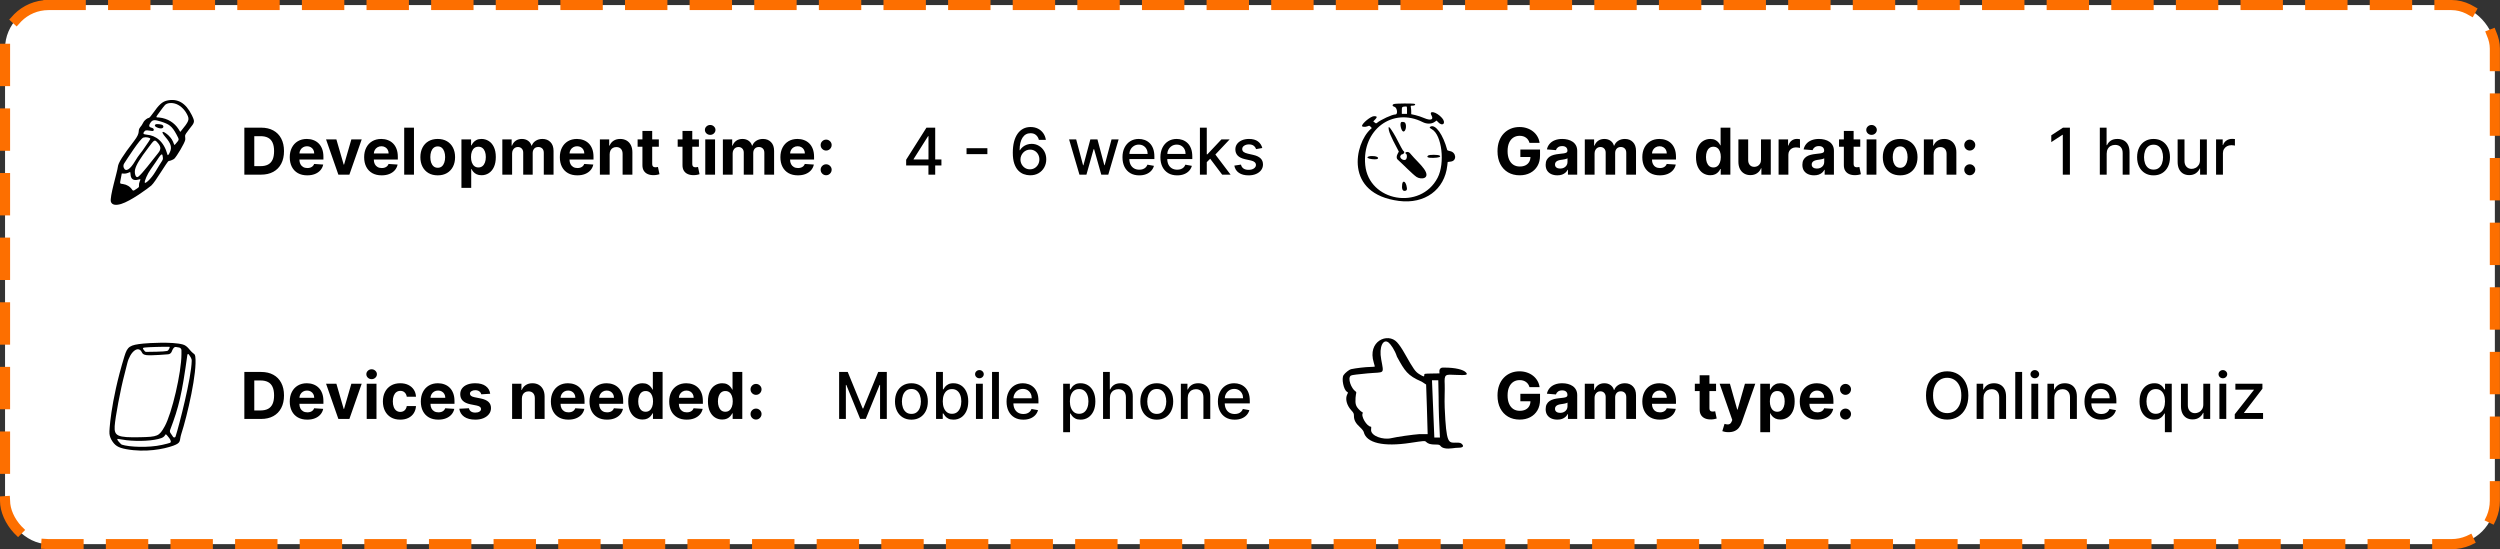<svg width="619" height="136" viewBox="0 0 619 136" fill="none" xmlns="http://www.w3.org/2000/svg">
<rect x="0" y="0" width="619" height="136" fill="#333333" stroke="none"/>
<rect x="1.25" y="1.25" width="616.477" height="133.477" rx="10.75" fill="white"/>
<path fill-rule="evenodd" clip-rule="evenodd" d="M41.338 24.904C40.181 25.176 39.367 25.904 37.852 28.061C37.424 28.676 36.995 29.176 36.895 29.176C36.595 29.176 35.767 29.69 35.438 30.404C35.267 30.776 34.938 31.261 34.71 31.504C33.91 32.547 34.995 32.59 33.167 34.947C30.395 38.547 29.281 40.333 29.181 41.304C29.067 42.504 27.067 48.876 27.467 49.976C27.738 50.747 28.653 50.904 29.981 50.504C32.367 49.79 36.638 46.647 37.453 45.947C38.495 45.047 41.424 39.876 41.781 39.861C42.181 39.847 43.01 39.447 43.153 39.304C43.81 38.647 45.681 35.49 45.852 34.675C45.924 34.333 45.824 34.018 45.824 33.618C45.824 33.376 46.181 32.819 46.881 31.947C48.281 30.218 48.295 30.176 47.467 28.461C45.981 25.476 43.981 24.304 41.338 24.904ZM43.21 25.618C44.438 25.919 45.61 26.947 46.31 28.304C46.981 29.633 46.852 29.961 44.667 32.633C44.61 32.69 44.438 32.319 44.181 31.933C43.195 30.419 41.567 29.318 39.381 29.09C38.538 29.004 38.338 29.333 39.81 27.333C40.324 26.633 40.624 26.247 40.853 26.004C41.238 25.618 42.067 25.347 43.21 25.618ZM39.867 30.104C41.853 30.747 42.553 31.161 43.71 33.318C44.453 34.704 44.381 34.547 43.538 35.561C43.21 35.961 43.181 35.961 43.081 35.704C42.738 34.747 42.453 34.233 41.638 33.447C40.138 32.161 39.724 32.504 40.938 33.904C42.324 35.519 42.61 36.447 42.081 37.647C41.767 38.347 41.538 38.59 41.467 38.29C40.567 34.961 38.581 33.547 36.353 33.347C35.424 33.261 35.295 33.047 35.81 32.476C36.124 32.133 36.581 32.29 37.695 32.433C38.195 32.504 38.224 31.819 37.667 31.676C36.938 31.49 36.695 31.247 37.252 30.39C37.767 29.633 38.253 29.576 39.867 30.104ZM38.524 30.79C38.253 30.961 38.181 31.319 39.11 31.647C39.995 31.961 40.453 31.733 40.453 31.333C40.453 31.176 40.338 30.933 39.953 30.847C39.438 30.718 38.681 30.69 38.524 30.79ZM37.124 34.233C37.281 34.333 37.295 34.347 36.767 35.133C35.467 37.061 34.938 37.804 34.553 38.247C34.338 38.49 33.853 39.218 33.467 39.861C32.224 41.976 31.138 42.647 30.667 41.59C30.495 41.218 30.538 40.79 30.753 40.461C31.367 39.518 34.696 34.276 35.51 34.061C36.181 33.876 36.881 34.076 37.124 34.233ZM38.795 35.075C39.852 36.176 39.995 36.876 39.167 37.89C37.624 39.79 35.195 43.061 34.224 43.761C33.567 44.233 33.252 42.861 33.438 42.004C33.681 40.847 34.653 39.29 36.795 36.476C38.024 34.833 38.238 34.504 38.795 35.075ZM40.267 38.604C40.31 38.918 40.481 39.347 40.138 39.819C39.895 40.161 39.11 41.461 38.481 42.504C37.395 44.333 35.967 45.547 35.853 45.233C35.71 44.847 36.524 43.019 37.281 41.976C39.181 39.419 40.081 37.347 40.267 38.604ZM32.324 43.176C32.367 44.304 33.038 44.79 34.153 44.49C34.867 44.304 34.867 44.29 34.581 44.961C34.453 45.261 34.381 45.69 34.41 45.919C34.481 46.376 34.324 46.433 33.224 47.133C33.067 47.233 32.867 47.19 32.767 47.033C32.196 46.161 31.395 45.718 30.495 45.576C29.595 45.433 29.653 45.59 29.924 44.161L30.153 42.947C30.338 42.947 31.024 43.104 31.667 42.818C31.938 42.704 32.224 42.59 32.224 42.59C32.224 42.59 32.324 42.861 32.324 43.176Z" fill="black"/>
<path d="M64.625 43.244H60.5V31.608H64.659C65.829 31.608 66.837 31.841 67.681 32.307C68.526 32.769 69.176 33.434 69.63 34.301C70.089 35.168 70.318 36.206 70.318 37.415C70.318 38.627 70.089 39.668 69.63 40.54C69.176 41.411 68.522 42.079 67.67 42.545C66.822 43.011 65.806 43.244 64.625 43.244ZM62.96 41.136H64.522C65.25 41.136 65.861 41.007 66.358 40.75C66.858 40.489 67.233 40.085 67.483 39.54C67.736 38.99 67.863 38.282 67.863 37.415C67.863 36.555 67.736 35.852 67.483 35.307C67.233 34.761 66.859 34.36 66.363 34.102C65.867 33.844 65.255 33.716 64.528 33.716H62.96V41.136ZM76.072 43.415C75.174 43.415 74.402 43.233 73.754 42.869C73.11 42.502 72.614 41.983 72.265 41.312C71.917 40.638 71.743 39.841 71.743 38.92C71.743 38.023 71.917 37.235 72.265 36.557C72.614 35.879 73.104 35.35 73.737 34.971C74.373 34.593 75.119 34.403 75.975 34.403C76.551 34.403 77.087 34.496 77.584 34.682C78.084 34.864 78.519 35.138 78.89 35.505C79.265 35.873 79.557 36.335 79.765 36.892C79.974 37.445 80.078 38.093 80.078 38.835V39.5H72.709V38H77.799C77.799 37.651 77.724 37.343 77.572 37.074C77.421 36.805 77.21 36.594 76.941 36.443C76.676 36.288 76.368 36.21 76.015 36.21C75.648 36.21 75.322 36.295 75.038 36.466C74.758 36.632 74.538 36.858 74.379 37.142C74.22 37.422 74.138 37.735 74.135 38.079V39.505C74.135 39.937 74.214 40.31 74.373 40.625C74.536 40.939 74.765 41.182 75.061 41.352C75.356 41.523 75.707 41.608 76.112 41.608C76.381 41.608 76.627 41.57 76.85 41.494C77.074 41.418 77.265 41.305 77.424 41.153C77.584 41.002 77.705 40.816 77.788 40.596L80.027 40.744C79.913 41.282 79.68 41.752 79.328 42.153C78.979 42.551 78.528 42.862 77.975 43.085C77.426 43.305 76.792 43.415 76.072 43.415ZM89.559 34.517L86.508 43.244H83.781L80.73 34.517H83.287L85.099 40.761H85.19L86.997 34.517H89.559ZM94.494 43.415C93.596 43.415 92.823 43.233 92.176 42.869C91.532 42.502 91.036 41.983 90.687 41.312C90.339 40.638 90.164 39.841 90.164 38.92C90.164 38.023 90.339 37.235 90.687 36.557C91.036 35.879 91.526 35.35 92.159 34.971C92.795 34.593 93.541 34.403 94.397 34.403C94.973 34.403 95.509 34.496 96.005 34.682C96.505 34.864 96.941 35.138 97.312 35.505C97.687 35.873 97.979 36.335 98.187 36.892C98.395 37.445 98.5 38.093 98.5 38.835V39.5H91.13V38H96.221C96.221 37.651 96.145 37.343 95.994 37.074C95.842 36.805 95.632 36.594 95.363 36.443C95.098 36.288 94.789 36.21 94.437 36.21C94.07 36.21 93.744 36.295 93.46 36.466C93.18 36.632 92.96 36.858 92.801 37.142C92.642 37.422 92.56 37.735 92.556 38.079V39.505C92.556 39.937 92.636 40.31 92.795 40.625C92.958 40.939 93.187 41.182 93.483 41.352C93.778 41.523 94.128 41.608 94.534 41.608C94.803 41.608 95.049 41.57 95.272 41.494C95.496 41.418 95.687 41.305 95.846 41.153C96.005 41.002 96.126 40.816 96.21 40.596L98.448 40.744C98.335 41.282 98.102 41.752 97.75 42.153C97.401 42.551 96.95 42.862 96.397 43.085C95.848 43.305 95.214 43.415 94.494 43.415ZM102.5 31.608V43.244H100.079V31.608H102.5ZM108.382 43.415C107.499 43.415 106.736 43.227 106.092 42.852C105.452 42.473 104.958 41.947 104.609 41.273C104.261 40.594 104.086 39.809 104.086 38.915C104.086 38.013 104.261 37.225 104.609 36.551C104.958 35.873 105.452 35.346 106.092 34.971C106.736 34.593 107.499 34.403 108.382 34.403C109.264 34.403 110.026 34.593 110.666 34.971C111.31 35.346 111.806 35.873 112.154 36.551C112.503 37.225 112.677 38.013 112.677 38.915C112.677 39.809 112.503 40.594 112.154 41.273C111.806 41.947 111.31 42.473 110.666 42.852C110.026 43.227 109.264 43.415 108.382 43.415ZM108.393 41.54C108.795 41.54 109.13 41.426 109.399 41.199C109.668 40.968 109.87 40.653 110.007 40.255C110.147 39.858 110.217 39.405 110.217 38.898C110.217 38.39 110.147 37.937 110.007 37.54C109.87 37.142 109.668 36.828 109.399 36.596C109.13 36.365 108.795 36.25 108.393 36.25C107.988 36.25 107.647 36.365 107.37 36.596C107.098 36.828 106.891 37.142 106.751 37.54C106.615 37.937 106.547 38.39 106.547 38.898C106.547 39.405 106.615 39.858 106.751 40.255C106.891 40.653 107.098 40.968 107.37 41.199C107.647 41.426 107.988 41.54 108.393 41.54ZM114.251 46.517V34.517H116.637V35.983H116.745C116.851 35.748 117.005 35.509 117.206 35.267C117.41 35.021 117.675 34.816 118.001 34.653C118.331 34.487 118.74 34.403 119.228 34.403C119.865 34.403 120.452 34.57 120.99 34.903C121.528 35.233 121.958 35.731 122.279 36.398C122.601 37.06 122.762 37.892 122.762 38.892C122.762 39.865 122.605 40.687 122.291 41.358C121.98 42.024 121.556 42.53 121.018 42.875C120.484 43.216 119.886 43.386 119.223 43.386C118.753 43.386 118.353 43.309 118.024 43.153C117.698 42.998 117.431 42.803 117.223 42.568C117.014 42.329 116.855 42.089 116.745 41.846H116.672V46.517H114.251ZM116.62 38.88C116.62 39.399 116.692 39.852 116.836 40.239C116.98 40.625 117.189 40.926 117.461 41.142C117.734 41.354 118.065 41.46 118.456 41.46C118.85 41.46 119.183 41.352 119.456 41.136C119.728 40.916 119.935 40.614 120.075 40.227C120.219 39.837 120.291 39.388 120.291 38.88C120.291 38.377 120.221 37.934 120.081 37.551C119.94 37.168 119.734 36.869 119.461 36.653C119.189 36.437 118.853 36.329 118.456 36.329C118.062 36.329 117.728 36.434 117.456 36.642C117.187 36.85 116.98 37.146 116.836 37.528C116.692 37.911 116.62 38.362 116.62 38.88ZM124.376 43.244V34.517H126.683V36.057H126.785C126.967 35.545 127.27 35.142 127.694 34.846C128.118 34.551 128.626 34.403 129.217 34.403C129.815 34.403 130.325 34.553 130.745 34.852C131.166 35.148 131.446 35.549 131.586 36.057H131.677C131.855 35.557 132.177 35.157 132.643 34.858C133.113 34.555 133.668 34.403 134.308 34.403C135.122 34.403 135.783 34.663 136.291 35.182C136.802 35.697 137.058 36.428 137.058 37.375V43.244H134.643V37.852C134.643 37.367 134.514 37.004 134.257 36.761C133.999 36.519 133.677 36.398 133.291 36.398C132.851 36.398 132.509 36.538 132.262 36.818C132.016 37.094 131.893 37.46 131.893 37.915V43.244H129.547V37.801C129.547 37.373 129.423 37.032 129.177 36.778C128.935 36.524 128.615 36.398 128.217 36.398C127.948 36.398 127.706 36.466 127.49 36.602C127.278 36.735 127.109 36.922 126.984 37.165C126.859 37.403 126.797 37.684 126.797 38.005V43.244H124.376ZM142.947 43.415C142.049 43.415 141.277 43.233 140.629 42.869C139.985 42.502 139.489 41.983 139.14 41.312C138.792 40.638 138.618 39.841 138.618 38.92C138.618 38.023 138.792 37.235 139.14 36.557C139.489 35.879 139.979 35.35 140.612 34.971C141.248 34.593 141.994 34.403 142.85 34.403C143.426 34.403 143.962 34.496 144.458 34.682C144.958 34.864 145.394 35.138 145.765 35.505C146.14 35.873 146.432 36.335 146.64 36.892C146.849 37.445 146.953 38.093 146.953 38.835V39.5H139.583V38H144.674C144.674 37.651 144.599 37.343 144.447 37.074C144.296 36.805 144.085 36.594 143.816 36.443C143.551 36.288 143.243 36.21 142.89 36.21C142.523 36.21 142.197 36.295 141.913 36.466C141.633 36.632 141.413 36.858 141.254 37.142C141.095 37.422 141.013 37.735 141.01 38.079V39.505C141.01 39.937 141.089 40.31 141.248 40.625C141.411 40.939 141.64 41.182 141.936 41.352C142.231 41.523 142.582 41.608 142.987 41.608C143.256 41.608 143.502 41.57 143.725 41.494C143.949 41.418 144.14 41.305 144.299 41.153C144.458 41.002 144.58 40.816 144.663 40.596L146.902 40.744C146.788 41.282 146.555 41.752 146.203 42.153C145.854 42.551 145.404 42.862 144.85 43.085C144.301 43.305 143.667 43.415 142.947 43.415ZM150.953 38.199V43.244H148.532V34.517H150.839V36.057H150.941C151.135 35.549 151.458 35.148 151.913 34.852C152.368 34.553 152.919 34.403 153.566 34.403C154.172 34.403 154.701 34.536 155.152 34.801C155.602 35.066 155.953 35.445 156.203 35.937C156.453 36.426 156.578 37.009 156.578 37.687V43.244H154.157V38.119C154.161 37.585 154.025 37.168 153.748 36.869C153.472 36.566 153.091 36.415 152.606 36.415C152.28 36.415 151.993 36.485 151.743 36.625C151.496 36.765 151.303 36.969 151.163 37.239C151.027 37.504 150.957 37.824 150.953 38.199ZM163.127 34.517V36.335H157.872V34.517H163.127ZM159.065 32.426H161.485V40.562C161.485 40.786 161.52 40.96 161.588 41.085C161.656 41.206 161.751 41.291 161.872 41.341C161.997 41.39 162.141 41.415 162.304 41.415C162.417 41.415 162.531 41.405 162.645 41.386C162.758 41.364 162.845 41.346 162.906 41.335L163.287 43.136C163.165 43.174 162.995 43.218 162.775 43.267C162.556 43.32 162.288 43.352 161.974 43.364C161.391 43.386 160.879 43.309 160.44 43.13C160.004 42.953 159.665 42.676 159.423 42.301C159.181 41.926 159.061 41.453 159.065 40.88V32.426ZM173.049 34.517V36.335H167.794V34.517H173.049ZM168.987 32.426H171.407V40.562C171.407 40.786 171.441 40.96 171.51 41.085C171.578 41.206 171.672 41.291 171.794 41.341C171.919 41.39 172.063 41.415 172.225 41.415C172.339 41.415 172.453 41.405 172.566 41.386C172.68 41.364 172.767 41.346 172.828 41.335L173.208 43.136C173.087 43.174 172.917 43.218 172.697 43.267C172.477 43.32 172.21 43.352 171.896 43.364C171.313 43.386 170.801 43.309 170.362 43.13C169.926 42.953 169.587 42.676 169.345 42.301C169.102 41.926 168.983 41.453 168.987 40.88V32.426ZM174.626 43.244V34.517H177.047V43.244H174.626ZM175.842 33.392C175.482 33.392 175.173 33.273 174.916 33.034C174.662 32.791 174.535 32.502 174.535 32.165C174.535 31.831 174.662 31.545 174.916 31.307C175.173 31.064 175.482 30.943 175.842 30.943C176.202 30.943 176.509 31.064 176.762 31.307C177.02 31.545 177.149 31.831 177.149 32.165C177.149 32.502 177.02 32.791 176.762 33.034C176.509 33.273 176.202 33.392 175.842 33.392ZM178.985 43.244V34.517H181.292V36.057H181.395C181.576 35.545 181.879 35.142 182.304 34.846C182.728 34.551 183.235 34.403 183.826 34.403C184.425 34.403 184.934 34.553 185.355 34.852C185.775 35.148 186.056 35.549 186.196 36.057H186.287C186.465 35.557 186.787 35.157 187.252 34.858C187.722 34.555 188.277 34.403 188.917 34.403C189.732 34.403 190.393 34.663 190.9 35.182C191.412 35.697 191.667 36.428 191.667 37.375V43.244H189.252V37.852C189.252 37.367 189.124 37.004 188.866 36.761C188.609 36.519 188.287 36.398 187.9 36.398C187.461 36.398 187.118 36.538 186.872 36.818C186.626 37.094 186.502 37.46 186.502 37.915V43.244H184.156V37.801C184.156 37.373 184.033 37.032 183.787 36.778C183.544 36.524 183.224 36.398 182.826 36.398C182.557 36.398 182.315 36.466 182.099 36.602C181.887 36.735 181.718 36.922 181.593 37.165C181.468 37.403 181.406 37.684 181.406 38.005V43.244H178.985ZM197.556 43.415C196.659 43.415 195.886 43.233 195.238 42.869C194.594 42.502 194.098 41.983 193.75 41.312C193.401 40.638 193.227 39.841 193.227 38.92C193.227 38.023 193.401 37.235 193.75 36.557C194.098 35.879 194.589 35.35 195.221 34.971C195.858 34.593 196.604 34.403 197.46 34.403C198.036 34.403 198.572 34.496 199.068 34.682C199.568 34.864 200.003 35.138 200.375 35.505C200.75 35.873 201.041 36.335 201.25 36.892C201.458 37.445 201.562 38.093 201.562 38.835V39.5H194.193V38H199.284C199.284 37.651 199.208 37.343 199.056 37.074C198.905 36.805 198.695 36.594 198.426 36.443C198.161 36.288 197.852 36.21 197.5 36.21C197.132 36.21 196.806 36.295 196.522 36.466C196.242 36.632 196.022 36.858 195.863 37.142C195.704 37.422 195.623 37.735 195.619 38.079V39.505C195.619 39.937 195.699 40.31 195.858 40.625C196.02 40.939 196.25 41.182 196.545 41.352C196.841 41.523 197.191 41.608 197.596 41.608C197.865 41.608 198.111 41.57 198.335 41.494C198.558 41.418 198.75 41.305 198.909 41.153C199.068 41.002 199.189 40.816 199.272 40.596L201.511 40.744C201.397 41.282 201.164 41.752 200.812 42.153C200.464 42.551 200.013 42.862 199.46 43.085C198.911 43.305 198.276 43.415 197.556 43.415ZM204.556 43.392C204.181 43.392 203.859 43.259 203.591 42.994C203.325 42.725 203.193 42.403 203.193 42.028C203.193 41.657 203.325 41.339 203.591 41.074C203.859 40.809 204.181 40.676 204.556 40.676C204.92 40.676 205.238 40.809 205.511 41.074C205.784 41.339 205.92 41.657 205.92 42.028C205.92 42.278 205.856 42.507 205.727 42.716C205.602 42.92 205.437 43.085 205.233 43.21C205.028 43.331 204.803 43.392 204.556 43.392ZM204.556 37.278C204.181 37.278 203.859 37.146 203.591 36.88C203.325 36.615 203.193 36.293 203.193 35.915C203.193 35.543 203.325 35.227 203.591 34.966C203.859 34.701 204.181 34.568 204.556 34.568C204.92 34.568 205.238 34.701 205.511 34.966C205.784 35.227 205.92 35.543 205.92 35.915C205.92 36.168 205.856 36.399 205.727 36.608C205.602 36.812 205.437 36.975 205.233 37.096C205.028 37.218 204.803 37.278 204.556 37.278Z" fill="black"/>
<path d="M224.363 40.971V39.551L229.392 31.608H230.511V33.699H229.801L226.204 39.392V39.483H233.096V40.971H224.363ZM229.88 43.244V40.54L229.892 39.892V31.608H231.556V43.244H229.88ZM244.475 36.687V38.165H239.316V36.687H244.475ZM255.014 43.403C254.495 43.396 253.984 43.301 253.48 43.119C252.98 42.937 252.525 42.634 252.116 42.21C251.707 41.786 251.379 41.216 251.133 40.5C250.891 39.784 250.77 38.89 250.77 37.818C250.77 36.803 250.87 35.901 251.071 35.114C251.275 34.326 251.569 33.661 251.951 33.119C252.334 32.574 252.796 32.159 253.338 31.875C253.879 31.591 254.487 31.449 255.162 31.449C255.855 31.449 256.47 31.585 257.008 31.858C257.546 32.13 257.982 32.507 258.315 32.989C258.652 33.469 258.866 34.017 258.957 34.63H257.224C257.107 34.146 256.874 33.75 256.525 33.443C256.177 33.136 255.722 32.983 255.162 32.983C254.309 32.983 253.645 33.354 253.167 34.096C252.694 34.839 252.455 35.871 252.451 37.193H252.537C252.737 36.864 252.984 36.583 253.275 36.352C253.571 36.117 253.9 35.937 254.264 35.812C254.631 35.684 255.018 35.619 255.423 35.619C256.097 35.619 256.707 35.784 257.252 36.114C257.802 36.439 258.239 36.89 258.565 37.466C258.891 38.041 259.054 38.701 259.054 39.443C259.054 40.185 258.885 40.858 258.548 41.46C258.215 42.062 257.745 42.54 257.139 42.892C256.533 43.24 255.824 43.411 255.014 43.403ZM255.008 41.926C255.455 41.926 255.855 41.816 256.207 41.596C256.559 41.377 256.838 41.081 257.042 40.71C257.247 40.339 257.349 39.924 257.349 39.466C257.349 39.019 257.249 38.612 257.048 38.244C256.851 37.877 256.578 37.585 256.23 37.369C255.885 37.153 255.491 37.045 255.048 37.045C254.711 37.045 254.398 37.11 254.11 37.239C253.826 37.367 253.576 37.545 253.36 37.773C253.145 38 252.974 38.261 252.849 38.557C252.728 38.848 252.667 39.157 252.667 39.483C252.667 39.918 252.768 40.322 252.968 40.693C253.173 41.064 253.451 41.364 253.804 41.591C254.16 41.814 254.561 41.926 255.008 41.926ZM267.272 43.244L264.704 34.517H266.46L268.17 40.926H268.255L269.971 34.517H271.727L273.431 40.898H273.517L275.216 34.517H276.971L274.409 43.244H272.676L270.903 36.943H270.772L269 43.244H267.272ZM282.079 43.42C281.219 43.42 280.479 43.237 279.858 42.869C279.24 42.498 278.763 41.977 278.426 41.307C278.092 40.632 277.926 39.843 277.926 38.937C277.926 38.043 278.092 37.255 278.426 36.574C278.763 35.892 279.233 35.36 279.835 34.977C280.441 34.594 281.149 34.403 281.96 34.403C282.452 34.403 282.93 34.485 283.392 34.648C283.854 34.81 284.269 35.066 284.636 35.415C285.003 35.763 285.293 36.216 285.505 36.773C285.717 37.326 285.824 37.998 285.824 38.79V39.392H278.886V38.119H284.159C284.159 37.672 284.068 37.276 283.886 36.932C283.704 36.583 283.449 36.309 283.119 36.108C282.793 35.907 282.411 35.807 281.971 35.807C281.494 35.807 281.077 35.924 280.721 36.159C280.369 36.39 280.096 36.693 279.903 37.068C279.714 37.439 279.619 37.843 279.619 38.278V39.273C279.619 39.856 279.721 40.352 279.926 40.761C280.134 41.17 280.424 41.483 280.795 41.699C281.166 41.911 281.6 42.017 282.096 42.017C282.418 42.017 282.712 41.971 282.977 41.88C283.242 41.786 283.471 41.646 283.664 41.46C283.858 41.274 284.005 41.045 284.108 40.773L285.716 41.062C285.587 41.536 285.356 41.951 285.022 42.307C284.693 42.659 284.278 42.934 283.778 43.13C283.282 43.324 282.716 43.42 282.079 43.42ZM291.47 43.42C290.61 43.42 289.869 43.237 289.248 42.869C288.631 42.498 288.154 41.977 287.816 41.307C287.483 40.632 287.316 39.843 287.316 38.937C287.316 38.043 287.483 37.255 287.816 36.574C288.154 35.892 288.623 35.36 289.225 34.977C289.832 34.594 290.54 34.403 291.35 34.403C291.843 34.403 292.32 34.485 292.782 34.648C293.244 34.81 293.659 35.066 294.027 35.415C294.394 35.763 294.684 36.216 294.896 36.773C295.108 37.326 295.214 37.998 295.214 38.79V39.392H288.277V38.119H293.549C293.549 37.672 293.458 37.276 293.277 36.932C293.095 36.583 292.839 36.309 292.51 36.108C292.184 35.907 291.801 35.807 291.362 35.807C290.885 35.807 290.468 35.924 290.112 36.159C289.76 36.39 289.487 36.693 289.294 37.068C289.104 37.439 289.01 37.843 289.01 38.278V39.273C289.01 39.856 289.112 40.352 289.316 40.761C289.525 41.17 289.815 41.483 290.186 41.699C290.557 41.911 290.991 42.017 291.487 42.017C291.809 42.017 292.102 41.971 292.368 41.88C292.633 41.786 292.862 41.646 293.055 41.46C293.248 41.274 293.396 41.045 293.498 40.773L295.106 41.062C294.977 41.536 294.746 41.951 294.413 42.307C294.083 42.659 293.669 42.934 293.169 43.13C292.672 43.324 292.106 43.42 291.47 43.42ZM298.662 40.284L298.65 38.21H298.946L302.423 34.517H304.457L300.491 38.721H300.224L298.662 40.284ZM297.099 43.244V31.608H298.798V43.244H297.099ZM302.61 43.244L299.485 39.096L300.656 37.909L304.696 43.244H302.61ZM312.545 36.648L311.005 36.92C310.941 36.723 310.839 36.536 310.699 36.358C310.562 36.18 310.377 36.034 310.142 35.92C309.907 35.807 309.613 35.75 309.261 35.75C308.78 35.75 308.378 35.858 308.056 36.074C307.734 36.286 307.574 36.56 307.574 36.898C307.574 37.189 307.681 37.424 307.897 37.602C308.113 37.78 308.462 37.926 308.943 38.04L310.329 38.358C311.132 38.543 311.731 38.829 312.125 39.216C312.519 39.602 312.716 40.104 312.716 40.721C312.716 41.244 312.564 41.71 312.261 42.119C311.962 42.524 311.543 42.843 311.005 43.074C310.471 43.305 309.852 43.42 309.147 43.42C308.17 43.42 307.373 43.212 306.755 42.795C306.138 42.375 305.759 41.778 305.619 41.005L307.261 40.755C307.363 41.184 307.574 41.507 307.892 41.727C308.21 41.943 308.625 42.051 309.136 42.051C309.693 42.051 310.138 41.935 310.471 41.704C310.805 41.469 310.971 41.184 310.971 40.846C310.971 40.574 310.869 40.344 310.664 40.159C310.464 39.973 310.155 39.833 309.738 39.739L308.261 39.415C307.447 39.229 306.844 38.934 306.454 38.528C306.068 38.123 305.875 37.61 305.875 36.989C305.875 36.473 306.019 36.023 306.306 35.636C306.594 35.25 306.992 34.949 307.5 34.733C308.007 34.513 308.589 34.403 309.244 34.403C310.187 34.403 310.93 34.608 311.471 35.017C312.013 35.422 312.371 35.966 312.545 36.648Z" fill="black"/>
<path fill-rule="evenodd" clip-rule="evenodd" d="M345.121 25.762C344.649 25.948 344.721 26.305 345.263 26.448C345.935 26.619 346.178 28.334 345.521 28.334C344.706 28.334 341.906 29.62 340.906 30.448C340.677 30.648 340.578 30.52 340.02 30.062C340.792 29.248 341.378 28.762 340.22 28.762C339.42 28.762 337.235 30.534 337.235 31.191C337.235 31.434 338.063 31.491 338.563 31.277C339.135 31.034 339.077 31.077 339.663 31.706L339.363 31.977C335.434 35.505 332.692 47.992 346.378 49.749C352.778 50.578 357.692 46.977 358.35 40.977L358.45 40.106L359.221 40.006C360.793 39.82 360.578 37.663 358.978 37.406C358.65 37.349 358.364 37.234 358.335 37.134C357.321 33.348 355.435 30.72 354.221 31.334C353.849 31.52 353.907 31.648 354.535 32.005C357.007 33.406 357.835 40.392 355.95 44.02C351.721 52.149 338.92 49.906 338.035 40.877C337.177 32.163 344.806 26.462 352.264 30.234C353.249 30.734 354.421 30.734 355.164 30.22L355.707 29.848L356.05 30.22C357.192 31.448 358.15 30.477 357.05 29.22C355.707 27.677 353.649 27.191 354.45 28.605C355.035 29.648 354.221 29.92 352.621 29.234C351.992 28.962 351.021 28.634 350.449 28.505L349.421 28.277C349.421 27.863 349.435 27.134 349.335 26.605C349.249 26.177 349.264 26.162 349.749 26.162C350.306 26.162 350.578 25.919 350.264 25.72C349.964 25.577 345.535 25.591 345.121 25.762ZM348.378 28.191H347.092V27.348C347.092 26.448 347.121 26.419 348.063 26.362C348.421 26.334 348.378 26.391 348.378 28.191ZM346.906 30.277C346.535 30.648 346.935 32.391 347.421 32.548C347.992 32.734 348.364 31.234 347.935 30.448C347.792 30.191 347.106 30.077 346.906 30.277ZM343.878 32.22C344.149 33.491 345.706 36.306 346.349 37.534L346.078 38.034C345.735 38.648 345.735 39.206 346.049 39.492C347.363 40.677 349.764 43.163 350.749 43.82C351.849 44.535 354.35 44.306 352.578 41.806C351.807 40.706 350.221 39.277 349.364 38.22C349.006 37.763 348.778 37.62 348.478 37.62C348.006 37.62 347.792 37.891 348.121 38.077C348.392 38.22 348.435 38.92 348.206 39.349C347.835 40.034 346.421 39.277 346.749 38.577C346.849 38.377 347.035 38.206 347.178 38.206C347.563 38.206 347.878 37.634 347.578 37.463C347.449 37.391 347.149 36.934 346.906 36.449C345.921 34.477 345.106 33.02 344.549 32.22C343.949 31.262 343.663 31.205 343.878 32.22ZM353.621 38.506C353.107 38.891 353.564 39.12 354.85 39.091C356.25 39.063 356.878 38.834 356.45 38.52C356.092 38.277 353.949 38.263 353.621 38.506ZM338.82 38.763C338.263 38.991 338.706 39.291 339.72 39.406C340.763 39.52 341.263 39.406 341.206 39.077C341.12 38.677 339.563 38.477 338.82 38.763ZM347.178 45.649C347.035 46.677 347.249 47.263 347.735 47.263C348.364 47.263 348.492 46.92 348.235 45.949C347.935 44.806 347.306 44.635 347.178 45.649Z" fill="black"/>
<path d="M378.704 35.37C378.624 35.094 378.513 34.849 378.369 34.637C378.225 34.421 378.049 34.239 377.84 34.092C377.636 33.94 377.401 33.825 377.136 33.745C376.874 33.666 376.585 33.626 376.266 33.626C375.672 33.626 375.149 33.773 374.698 34.069C374.251 34.364 373.903 34.794 373.653 35.359C373.403 35.919 373.278 36.605 373.278 37.416C373.278 38.226 373.401 38.916 373.647 39.484C373.893 40.052 374.242 40.486 374.692 40.785C375.143 41.08 375.675 41.228 376.289 41.228C376.846 41.228 377.321 41.13 377.715 40.933C378.113 40.732 378.416 40.45 378.624 40.086C378.836 39.722 378.942 39.292 378.942 38.796L379.442 38.87H376.442V37.018H381.312V38.484C381.312 39.507 381.096 40.385 380.664 41.12C380.232 41.851 379.638 42.416 378.88 42.813C378.122 43.207 377.255 43.404 376.278 43.404C375.187 43.404 374.228 43.164 373.403 42.683C372.577 42.198 371.933 41.51 371.471 40.62C371.013 39.726 370.783 38.666 370.783 37.438C370.783 36.495 370.92 35.654 371.192 34.916C371.469 34.173 371.855 33.544 372.352 33.029C372.848 32.514 373.425 32.122 374.085 31.853C374.744 31.584 375.458 31.45 376.227 31.45C376.886 31.45 377.499 31.546 378.067 31.739C378.636 31.929 379.139 32.198 379.579 32.546C380.022 32.895 380.384 33.309 380.664 33.791C380.944 34.268 381.124 34.794 381.204 35.37H378.704ZM385.603 43.41C385.046 43.41 384.55 43.313 384.114 43.12C383.679 42.923 383.334 42.633 383.08 42.251C382.83 41.864 382.705 41.383 382.705 40.808C382.705 40.323 382.794 39.916 382.972 39.586C383.15 39.257 383.393 38.991 383.7 38.791C384.006 38.59 384.355 38.438 384.745 38.336C385.139 38.234 385.552 38.162 385.984 38.12C386.491 38.067 386.9 38.018 387.211 37.972C387.522 37.923 387.747 37.851 387.887 37.757C388.027 37.662 388.097 37.522 388.097 37.336V37.302C388.097 36.942 387.984 36.664 387.756 36.467C387.533 36.27 387.215 36.171 386.802 36.171C386.366 36.171 386.02 36.268 385.762 36.461C385.504 36.65 385.334 36.889 385.251 37.177L383.012 36.995C383.126 36.465 383.349 36.007 383.683 35.62C384.016 35.23 384.446 34.931 384.972 34.722C385.503 34.51 386.116 34.404 386.813 34.404C387.298 34.404 387.762 34.461 388.205 34.575C388.652 34.688 389.048 34.864 389.393 35.103C389.741 35.342 390.016 35.648 390.217 36.023C390.417 36.395 390.518 36.84 390.518 37.359V43.245H388.222V42.035H388.154C388.014 42.308 387.826 42.548 387.592 42.757C387.357 42.961 387.075 43.122 386.745 43.239C386.415 43.353 386.035 43.41 385.603 43.41ZM386.296 41.739C386.652 41.739 386.967 41.669 387.239 41.529C387.512 41.385 387.726 41.192 387.881 40.95C388.037 40.707 388.114 40.433 388.114 40.126V39.2C388.039 39.249 387.934 39.294 387.802 39.336C387.673 39.374 387.527 39.41 387.364 39.444C387.201 39.474 387.039 39.503 386.876 39.529C386.713 39.552 386.565 39.573 386.433 39.592C386.148 39.633 385.9 39.7 385.688 39.791C385.476 39.882 385.311 40.005 385.194 40.16C385.076 40.311 385.018 40.501 385.018 40.728C385.018 41.058 385.137 41.309 385.376 41.484C385.618 41.654 385.925 41.739 386.296 41.739ZM392.396 43.245V34.518H394.702V36.058H394.805C394.987 35.546 395.29 35.143 395.714 34.847C396.138 34.552 396.646 34.404 397.237 34.404C397.835 34.404 398.344 34.554 398.765 34.853C399.185 35.148 399.466 35.55 399.606 36.058H399.697C399.875 35.558 400.197 35.158 400.663 34.859C401.132 34.556 401.687 34.404 402.327 34.404C403.142 34.404 403.803 34.664 404.31 35.183C404.822 35.698 405.077 36.429 405.077 37.376V43.245H402.663V37.853C402.663 37.368 402.534 37.005 402.276 36.762C402.019 36.52 401.697 36.398 401.31 36.398C400.871 36.398 400.528 36.539 400.282 36.819C400.036 37.096 399.913 37.461 399.913 37.916V43.245H397.566V37.802C397.566 37.374 397.443 37.033 397.197 36.779C396.954 36.525 396.634 36.398 396.237 36.398C395.968 36.398 395.725 36.467 395.509 36.603C395.297 36.736 395.129 36.923 395.004 37.166C394.879 37.404 394.816 37.684 394.816 38.007V43.245H392.396ZM410.967 43.416C410.069 43.416 409.296 43.234 408.648 42.87C408.004 42.503 407.508 41.984 407.16 41.313C406.811 40.639 406.637 39.842 406.637 38.921C406.637 38.023 406.811 37.236 407.16 36.558C407.508 35.88 407.999 35.351 408.631 34.972C409.268 34.594 410.014 34.404 410.87 34.404C411.446 34.404 411.982 34.497 412.478 34.683C412.978 34.864 413.414 35.139 413.785 35.507C414.16 35.874 414.451 36.336 414.66 36.893C414.868 37.446 414.972 38.094 414.972 38.836V39.501H407.603V38.001H412.694C412.694 37.652 412.618 37.344 412.467 37.075C412.315 36.806 412.105 36.596 411.836 36.444C411.571 36.289 411.262 36.211 410.91 36.211C410.542 36.211 410.217 36.296 409.933 36.467C409.652 36.633 409.433 36.859 409.273 37.143C409.114 37.423 409.033 37.736 409.029 38.08V39.507C409.029 39.938 409.109 40.311 409.268 40.626C409.431 40.94 409.66 41.183 409.955 41.353C410.251 41.523 410.601 41.609 411.006 41.609C411.275 41.609 411.522 41.571 411.745 41.495C411.969 41.419 412.16 41.306 412.319 41.154C412.478 41.003 412.599 40.817 412.683 40.597L414.921 40.745C414.808 41.283 414.575 41.753 414.222 42.154C413.874 42.552 413.423 42.862 412.87 43.086C412.321 43.306 411.686 43.416 410.967 43.416ZM423.471 43.387C422.808 43.387 422.208 43.217 421.67 42.876C421.136 42.531 420.711 42.025 420.397 41.359C420.086 40.688 419.931 39.866 419.931 38.893C419.931 37.893 420.092 37.061 420.414 36.398C420.736 35.732 421.164 35.234 421.698 34.904C422.236 34.571 422.825 34.404 423.465 34.404C423.954 34.404 424.361 34.487 424.687 34.654C425.016 34.817 425.281 35.022 425.482 35.268C425.687 35.51 425.842 35.749 425.948 35.984H426.022V31.609H428.437V43.245H426.05V41.847H425.948C425.835 42.09 425.674 42.33 425.465 42.569C425.261 42.804 424.994 42.999 424.664 43.154C424.338 43.309 423.941 43.387 423.471 43.387ZM424.238 41.461C424.628 41.461 424.958 41.355 425.227 41.143C425.499 40.927 425.708 40.626 425.852 40.239C425.999 39.853 426.073 39.4 426.073 38.882C426.073 38.362 426.001 37.912 425.857 37.529C425.713 37.147 425.505 36.851 425.232 36.643C424.96 36.434 424.628 36.33 424.238 36.33C423.84 36.33 423.505 36.438 423.232 36.654C422.96 36.87 422.753 37.169 422.613 37.552C422.473 37.934 422.403 38.378 422.403 38.882C422.403 39.389 422.473 39.838 422.613 40.228C422.757 40.614 422.963 40.917 423.232 41.137C423.505 41.353 423.84 41.461 424.238 41.461ZM436.023 39.529V34.518H438.444V43.245H436.12V41.66H436.029C435.832 42.171 435.504 42.582 435.046 42.893C434.592 43.203 434.037 43.359 433.381 43.359C432.798 43.359 432.285 43.226 431.842 42.961C431.398 42.696 431.052 42.319 430.802 41.83C430.556 41.342 430.431 40.757 430.427 40.075V34.518H432.847V39.643C432.851 40.158 432.989 40.565 433.262 40.864C433.535 41.164 433.9 41.313 434.359 41.313C434.65 41.313 434.923 41.247 435.177 41.114C435.431 40.978 435.635 40.777 435.79 40.512C435.95 40.247 436.027 39.919 436.023 39.529ZM440.38 43.245V34.518H442.727V36.041H442.817C442.977 35.499 443.244 35.09 443.619 34.813C443.994 34.533 444.425 34.393 444.914 34.393C445.035 34.393 445.166 34.4 445.306 34.416C445.446 34.431 445.569 34.452 445.675 34.478V36.626C445.562 36.592 445.405 36.561 445.204 36.535C445.003 36.508 444.819 36.495 444.653 36.495C444.297 36.495 443.978 36.573 443.698 36.728C443.422 36.88 443.202 37.092 443.039 37.364C442.88 37.637 442.8 37.952 442.8 38.308V43.245H440.38ZM449.165 43.41C448.609 43.41 448.112 43.313 447.677 43.12C447.241 42.923 446.897 42.633 446.643 42.251C446.393 41.864 446.268 41.383 446.268 40.808C446.268 40.323 446.357 39.916 446.535 39.586C446.713 39.257 446.955 38.991 447.262 38.791C447.569 38.59 447.917 38.438 448.308 38.336C448.701 38.234 449.114 38.162 449.546 38.12C450.054 38.067 450.463 38.018 450.773 37.972C451.084 37.923 451.309 37.851 451.45 37.757C451.59 37.662 451.66 37.522 451.66 37.336V37.302C451.66 36.942 451.546 36.664 451.319 36.467C451.095 36.27 450.777 36.171 450.364 36.171C449.929 36.171 449.582 36.268 449.325 36.461C449.067 36.65 448.897 36.889 448.813 37.177L446.575 36.995C446.688 36.465 446.912 36.007 447.245 35.62C447.578 35.23 448.008 34.931 448.535 34.722C449.065 34.51 449.679 34.404 450.376 34.404C450.861 34.404 451.325 34.461 451.768 34.575C452.215 34.688 452.611 34.864 452.955 35.103C453.304 35.342 453.578 35.648 453.779 36.023C453.98 36.395 454.08 36.84 454.08 37.359V43.245H451.785V42.035H451.717C451.576 42.308 451.389 42.548 451.154 42.757C450.919 42.961 450.637 43.122 450.308 43.239C449.978 43.353 449.597 43.41 449.165 43.41ZM449.859 41.739C450.215 41.739 450.529 41.669 450.802 41.529C451.075 41.385 451.289 41.192 451.444 40.95C451.599 40.707 451.677 40.433 451.677 40.126V39.2C451.601 39.249 451.497 39.294 451.364 39.336C451.236 39.374 451.09 39.41 450.927 39.444C450.764 39.474 450.601 39.503 450.438 39.529C450.275 39.552 450.128 39.573 449.995 39.592C449.711 39.633 449.463 39.7 449.251 39.791C449.039 39.882 448.874 40.005 448.756 40.16C448.639 40.311 448.58 40.501 448.58 40.728C448.58 41.058 448.7 41.309 448.938 41.484C449.181 41.654 449.487 41.739 449.859 41.739ZM460.6 34.518V36.336H455.344V34.518H460.6ZM456.538 32.427H458.958V40.563C458.958 40.787 458.992 40.961 459.06 41.086C459.129 41.207 459.223 41.292 459.344 41.342C459.469 41.391 459.613 41.416 459.776 41.416C459.89 41.416 460.004 41.406 460.117 41.387C460.231 41.364 460.318 41.347 460.379 41.336L460.759 43.137C460.638 43.175 460.468 43.219 460.248 43.268C460.028 43.321 459.761 43.353 459.447 43.364C458.863 43.387 458.352 43.309 457.913 43.132C457.477 42.953 457.138 42.677 456.896 42.302C456.653 41.927 456.534 41.453 456.538 40.882V32.427ZM462.177 43.245V34.518H464.597V43.245H462.177ZM463.393 33.393C463.033 33.393 462.724 33.273 462.467 33.035C462.213 32.792 462.086 32.503 462.086 32.166C462.086 31.832 462.213 31.546 462.467 31.308C462.724 31.065 463.033 30.944 463.393 30.944C463.753 30.944 464.059 31.065 464.313 31.308C464.571 31.546 464.7 31.832 464.7 32.166C464.7 32.503 464.571 32.792 464.313 33.035C464.059 33.273 463.753 33.393 463.393 33.393ZM470.479 43.416C469.597 43.416 468.834 43.228 468.19 42.853C467.549 42.474 467.055 41.948 466.707 41.273C466.358 40.596 466.184 39.809 466.184 38.916C466.184 38.014 466.358 37.226 466.707 36.552C467.055 35.874 467.549 35.347 468.19 34.972C468.834 34.594 469.597 34.404 470.479 34.404C471.362 34.404 472.123 34.594 472.763 34.972C473.407 35.347 473.904 35.874 474.252 36.552C474.601 37.226 474.775 38.014 474.775 38.916C474.775 39.809 474.601 40.596 474.252 41.273C473.904 41.948 473.407 42.474 472.763 42.853C472.123 43.228 471.362 43.416 470.479 43.416ZM470.491 41.541C470.892 41.541 471.228 41.427 471.496 41.2C471.765 40.969 471.968 40.654 472.104 40.257C472.245 39.859 472.315 39.406 472.315 38.898C472.315 38.391 472.245 37.938 472.104 37.541C471.968 37.143 471.765 36.828 471.496 36.597C471.228 36.366 470.892 36.251 470.491 36.251C470.085 36.251 469.745 36.366 469.468 36.597C469.195 36.828 468.989 37.143 468.849 37.541C468.712 37.938 468.644 38.391 468.644 38.898C468.644 39.406 468.712 39.859 468.849 40.257C468.989 40.654 469.195 40.969 469.468 41.2C469.745 41.427 470.085 41.541 470.491 41.541ZM478.769 38.2V43.245H476.349V34.518H478.656V36.058H478.758C478.951 35.55 479.275 35.148 479.729 34.853C480.184 34.554 480.735 34.404 481.383 34.404C481.989 34.404 482.517 34.537 482.968 34.802C483.419 35.067 483.769 35.446 484.019 35.938C484.269 36.427 484.394 37.01 484.394 37.688V43.245H481.974V38.12C481.978 37.586 481.841 37.169 481.565 36.87C481.288 36.567 480.907 36.416 480.423 36.416C480.097 36.416 479.809 36.486 479.559 36.626C479.313 36.766 479.12 36.971 478.979 37.239C478.843 37.505 478.773 37.825 478.769 38.2ZM487.717 43.393C487.342 43.393 487.02 43.26 486.751 42.995C486.486 42.726 486.353 42.404 486.353 42.029C486.353 41.658 486.486 41.34 486.751 41.075C487.02 40.809 487.342 40.677 487.717 40.677C488.08 40.677 488.398 40.809 488.671 41.075C488.944 41.34 489.08 41.658 489.08 42.029C489.08 42.279 489.016 42.508 488.887 42.717C488.762 42.921 488.597 43.086 488.393 43.211C488.188 43.332 487.963 43.393 487.717 43.393ZM487.717 37.279C487.342 37.279 487.02 37.147 486.751 36.882C486.486 36.616 486.353 36.294 486.353 35.916C486.353 35.544 486.486 35.228 486.751 34.967C487.02 34.702 487.342 34.569 487.717 34.569C488.08 34.569 488.398 34.702 488.671 34.967C488.944 35.228 489.08 35.544 489.08 35.916C489.08 36.169 489.016 36.4 488.887 36.609C488.762 36.813 488.597 36.976 488.393 37.097C488.188 37.219 487.963 37.279 487.717 37.279Z" fill="black"/>
<path d="M512.511 31.609V43.245H510.749V33.37H510.681L507.897 35.188V33.507L510.8 31.609H512.511ZM521.614 38.063V43.245H519.915V31.609H521.592V35.938H521.7C521.904 35.469 522.217 35.096 522.637 34.819C523.058 34.542 523.607 34.404 524.285 34.404C524.883 34.404 525.406 34.527 525.853 34.773C526.304 35.02 526.652 35.387 526.898 35.876C527.148 36.361 527.273 36.967 527.273 37.694V43.245H525.575V37.898C525.575 37.258 525.41 36.762 525.08 36.41C524.751 36.054 524.292 35.876 523.705 35.876C523.304 35.876 522.944 35.961 522.626 36.132C522.311 36.302 522.063 36.552 521.881 36.882C521.703 37.207 521.614 37.601 521.614 38.063ZM533.217 43.421C532.398 43.421 531.684 43.234 531.075 42.859C530.465 42.484 529.991 41.959 529.654 41.285C529.317 40.611 529.148 39.823 529.148 38.921C529.148 38.016 529.317 37.224 529.654 36.546C529.991 35.868 530.465 35.342 531.075 34.967C531.684 34.592 532.398 34.404 533.217 34.404C534.035 34.404 534.749 34.592 535.359 34.967C535.969 35.342 536.442 35.868 536.779 36.546C537.116 37.224 537.285 38.016 537.285 38.921C537.285 39.823 537.116 40.611 536.779 41.285C536.442 41.959 535.969 42.484 535.359 42.859C534.749 43.234 534.035 43.421 533.217 43.421ZM533.222 41.995C533.753 41.995 534.192 41.855 534.54 41.575C534.889 41.294 535.147 40.921 535.313 40.455C535.484 39.989 535.569 39.476 535.569 38.916C535.569 38.359 535.484 37.847 535.313 37.382C535.147 36.912 534.889 36.535 534.54 36.251C534.192 35.967 533.753 35.825 533.222 35.825C532.688 35.825 532.245 35.967 531.893 36.251C531.544 36.535 531.285 36.912 531.114 37.382C530.948 37.847 530.864 38.359 530.864 38.916C530.864 39.476 530.948 39.989 531.114 40.455C531.285 40.921 531.544 41.294 531.893 41.575C532.245 41.855 532.688 41.995 533.222 41.995ZM544.71 39.626V34.518H546.414V43.245H544.744V41.734H544.653C544.452 42.2 544.13 42.588 543.687 42.898C543.247 43.205 542.7 43.359 542.045 43.359C541.484 43.359 540.988 43.236 540.556 42.989C540.128 42.739 539.791 42.37 539.545 41.882C539.302 41.393 539.181 40.789 539.181 40.069V34.518H540.88V39.864C540.88 40.459 541.045 40.933 541.374 41.285C541.704 41.637 542.132 41.813 542.658 41.813C542.977 41.813 543.293 41.734 543.607 41.575C543.925 41.416 544.189 41.175 544.397 40.853C544.609 40.531 544.713 40.122 544.71 39.626ZM548.697 43.245V34.518H550.339V35.904H550.43C550.589 35.434 550.869 35.065 551.271 34.796C551.676 34.523 552.134 34.387 552.646 34.387C552.752 34.387 552.877 34.391 553.021 34.398C553.168 34.406 553.284 34.416 553.367 34.427V36.052C553.299 36.033 553.178 36.012 553.004 35.989C552.829 35.963 552.655 35.95 552.481 35.95C552.079 35.95 551.721 36.035 551.407 36.205C551.096 36.372 550.85 36.605 550.668 36.904C550.487 37.2 550.396 37.537 550.396 37.916V43.245H548.697Z" fill="black"/>
<path fill-rule="evenodd" clip-rule="evenodd" d="M35.497 85.069C32.111 85.412 31.554 85.784 30.811 88.212C27.211 99.927 27.068 107.341 27.096 106.856C27.053 107.556 27.225 108.242 27.568 108.856C28.396 110.313 29.225 110.842 31.254 111.213C35.982 112.084 40.525 111.213 42.897 110.356C44.983 109.599 44.354 109.142 44.868 107.527C46.397 102.827 48.883 92.027 48.354 88.269C48.269 87.669 48.026 87.626 47.769 87.412C46.854 86.669 46.468 85.641 45.283 85.298C42.683 84.569 36.754 84.941 35.497 85.069ZM43.568 85.912L44.383 86.055C44.697 86.126 44.926 86.398 44.926 86.712V87.726C44.926 92.198 42.554 102.413 40.768 105.584C39.411 108.013 39.054 108.17 34.639 108.256C29.125 108.37 28.239 107.97 28.396 105.513C28.525 103.37 29.854 96.298 30.797 92.784C30.968 92.155 31.282 90.884 31.511 89.955C32.239 87.012 34.282 85.469 35.111 87.212C35.297 87.612 35.539 87.826 36.239 87.927C37.468 88.084 41.64 87.726 41.626 87.726C42.04 87.698 42.383 87.426 42.525 87.041C42.725 86.498 43.068 85.826 43.568 85.912ZM41.911 86.312C41.797 86.569 41.611 86.841 41.368 86.898C40.94 86.998 40.154 87.041 38.768 87.084L36.182 87.126C36.054 87.126 35.925 87.069 35.854 86.969L35.454 86.455C35.339 86.141 35.368 86.112 35.911 86.041C36.568 85.941 40.754 85.826 41.783 85.869C42.011 85.869 42.126 85.798 41.911 86.312ZM43.468 108.084C43.383 108.356 43.025 108.399 42.868 108.184C42.668 107.913 42.425 107.57 42.197 107.199C42.054 106.97 42.026 106.699 42.126 106.456C44.283 100.784 45.026 97.727 46.397 87.826C46.411 87.741 46.468 87.684 46.554 87.669C46.64 87.655 46.711 87.684 46.754 87.755L47.211 88.455C47.383 88.727 47.483 89.041 47.468 89.369C47.383 93.527 44.368 105.313 43.468 108.084ZM42.068 109.656C41.883 109.727 40.968 109.97 40.125 110.156C36.782 110.913 31.982 110.699 30.125 110.084C29.997 110.042 28.582 108.627 29.196 108.67C29.482 108.699 30.768 108.927 31.339 108.999C34.325 109.327 37.982 109.184 39.954 108.47C40.997 108.084 40.883 107.327 41.154 107.584C41.182 107.599 42.897 109.327 42.068 109.656Z" fill="black"/>
<path d="M64.625 103.733H60.5V92.097H64.659C65.829 92.097 66.837 92.33 67.681 92.796C68.526 93.258 69.176 93.923 69.63 94.79C70.089 95.658 70.318 96.695 70.318 97.904C70.318 99.116 70.089 100.158 69.63 101.029C69.176 101.9 68.522 102.569 67.67 103.035C66.822 103.5 65.806 103.733 64.625 103.733ZM62.96 101.625H64.522C65.25 101.625 65.861 101.497 66.358 101.239C66.858 100.978 67.233 100.574 67.483 100.029C67.736 99.48 67.863 98.771 67.863 97.904C67.863 97.044 67.736 96.341 67.483 95.796C67.233 95.25 66.859 94.849 66.363 94.591C65.867 94.334 65.255 94.205 64.528 94.205H62.96V101.625ZM76.072 103.904C75.174 103.904 74.402 103.722 73.754 103.358C73.11 102.991 72.614 102.472 72.265 101.802C71.917 101.127 71.743 100.33 71.743 99.409C71.743 98.512 71.917 97.724 72.265 97.046C72.614 96.368 73.104 95.84 73.737 95.461C74.373 95.082 75.119 94.892 75.975 94.892C76.551 94.892 77.087 94.985 77.584 95.171C78.084 95.353 78.519 95.627 78.89 95.995C79.265 96.362 79.557 96.824 79.765 97.381C79.974 97.934 80.078 98.582 80.078 99.324V99.989H72.709V98.489H77.799C77.799 98.141 77.724 97.832 77.572 97.563C77.421 97.294 77.21 97.084 76.941 96.932C76.676 96.777 76.368 96.699 76.015 96.699C75.648 96.699 75.322 96.784 75.038 96.955C74.758 97.122 74.538 97.347 74.379 97.631C74.22 97.911 74.138 98.224 74.135 98.569V99.995C74.135 100.427 74.214 100.8 74.373 101.114C74.536 101.428 74.765 101.671 75.061 101.841C75.356 102.012 75.707 102.097 76.112 102.097C76.381 102.097 76.627 102.059 76.85 101.983C77.074 101.908 77.265 101.794 77.424 101.642C77.584 101.491 77.705 101.305 77.788 101.086L80.027 101.233C79.913 101.771 79.68 102.241 79.328 102.642C78.979 103.04 78.528 103.351 77.975 103.574C77.426 103.794 76.792 103.904 76.072 103.904ZM89.559 95.006L86.508 103.733H83.781L80.73 95.006H83.287L85.099 101.25H85.19L86.997 95.006H89.559ZM90.798 103.733V95.006H93.218V103.733H90.798ZM92.014 93.881C91.654 93.881 91.345 93.762 91.088 93.523C90.834 93.281 90.707 92.991 90.707 92.654C90.707 92.32 90.834 92.034 91.088 91.796C91.345 91.553 91.654 91.432 92.014 91.432C92.374 91.432 92.68 91.553 92.934 91.796C93.192 92.034 93.321 92.32 93.321 92.654C93.321 92.991 93.192 93.281 92.934 93.523C92.68 93.762 92.374 93.881 92.014 93.881ZM99.1 103.904C98.207 103.904 97.438 103.714 96.794 103.336C96.153 102.953 95.661 102.423 95.316 101.745C94.975 101.067 94.805 100.286 94.805 99.404C94.805 98.51 94.977 97.726 95.322 97.052C95.671 96.374 96.165 95.845 96.805 95.466C97.445 95.084 98.207 94.892 99.089 94.892C99.85 94.892 100.517 95.031 101.089 95.307C101.661 95.584 102.114 95.972 102.447 96.472C102.78 96.972 102.964 97.559 102.998 98.233H100.714C100.65 97.798 100.479 97.447 100.203 97.182C99.93 96.913 99.572 96.779 99.129 96.779C98.754 96.779 98.426 96.881 98.146 97.086C97.869 97.286 97.653 97.58 97.498 97.966C97.343 98.353 97.265 98.82 97.265 99.37C97.265 99.927 97.341 100.4 97.493 100.79C97.648 101.18 97.866 101.478 98.146 101.682C98.426 101.887 98.754 101.989 99.129 101.989C99.405 101.989 99.653 101.932 99.873 101.819C100.097 101.705 100.28 101.54 100.424 101.324C100.572 101.105 100.669 100.841 100.714 100.535H102.998C102.96 101.201 102.779 101.788 102.453 102.296C102.131 102.8 101.686 103.194 101.118 103.478C100.549 103.762 99.877 103.904 99.1 103.904ZM108.525 103.904C107.627 103.904 106.855 103.722 106.207 103.358C105.563 102.991 105.067 102.472 104.718 101.802C104.37 101.127 104.196 100.33 104.196 99.409C104.196 98.512 104.37 97.724 104.718 97.046C105.067 96.368 105.557 95.84 106.19 95.461C106.826 95.082 107.573 94.892 108.429 94.892C109.004 94.892 109.54 94.985 110.037 95.171C110.537 95.353 110.972 95.627 111.343 95.995C111.718 96.362 112.01 96.824 112.218 97.381C112.427 97.934 112.531 98.582 112.531 99.324V99.989H105.162V98.489H110.252C110.252 98.141 110.177 97.832 110.025 97.563C109.874 97.294 109.663 97.084 109.395 96.932C109.129 96.777 108.821 96.699 108.468 96.699C108.101 96.699 107.775 96.784 107.491 96.955C107.211 97.122 106.991 97.347 106.832 97.631C106.673 97.911 106.592 98.224 106.588 98.569V99.995C106.588 100.427 106.667 100.8 106.826 101.114C106.989 101.428 107.218 101.671 107.514 101.841C107.809 102.012 108.16 102.097 108.565 102.097C108.834 102.097 109.08 102.059 109.304 101.983C109.527 101.908 109.718 101.794 109.877 101.642C110.037 101.491 110.158 101.305 110.241 101.086L112.48 101.233C112.366 101.771 112.133 102.241 111.781 102.642C111.432 103.04 110.982 103.351 110.429 103.574C109.879 103.794 109.245 103.904 108.525 103.904ZM121.372 97.495L119.156 97.631C119.118 97.442 119.037 97.271 118.912 97.12C118.787 96.965 118.622 96.841 118.417 96.75C118.217 96.656 117.976 96.608 117.696 96.608C117.321 96.608 117.004 96.688 116.747 96.847C116.489 97.002 116.36 97.211 116.36 97.472C116.36 97.68 116.444 97.856 116.61 98C116.777 98.144 117.063 98.26 117.468 98.347L119.048 98.665C119.896 98.84 120.529 99.12 120.946 99.506C121.362 99.892 121.571 100.4 121.571 101.029C121.571 101.601 121.402 102.103 121.065 102.535C120.732 102.966 120.273 103.303 119.69 103.546C119.11 103.785 118.442 103.904 117.684 103.904C116.529 103.904 115.609 103.663 114.923 103.182C114.241 102.697 113.842 102.038 113.724 101.205L116.105 101.08C116.177 101.432 116.351 101.701 116.627 101.887C116.904 102.069 117.258 102.16 117.69 102.16C118.114 102.16 118.455 102.078 118.713 101.915C118.974 101.749 119.107 101.535 119.11 101.273C119.107 101.053 119.014 100.874 118.832 100.733C118.65 100.589 118.37 100.48 117.991 100.404L116.48 100.103C115.627 99.932 114.993 99.637 114.576 99.216C114.163 98.796 113.957 98.26 113.957 97.608C113.957 97.048 114.109 96.565 114.412 96.159C114.718 95.754 115.148 95.442 115.701 95.222C116.258 95.002 116.91 94.892 117.656 94.892C118.758 94.892 119.626 95.125 120.258 95.591C120.895 96.057 121.266 96.692 121.372 97.495ZM129.218 98.688V103.733H126.798V95.006H129.105V96.546H129.207C129.4 96.038 129.724 95.637 130.179 95.341C130.633 95.042 131.184 94.892 131.832 94.892C132.438 94.892 132.967 95.025 133.417 95.29C133.868 95.555 134.218 95.934 134.468 96.427C134.718 96.915 134.843 97.499 134.843 98.177V103.733H132.423V98.608C132.427 98.074 132.29 97.658 132.014 97.358C131.737 97.055 131.357 96.904 130.872 96.904C130.546 96.904 130.258 96.974 130.008 97.114C129.762 97.254 129.569 97.459 129.429 97.728C129.292 97.993 129.222 98.313 129.218 98.688ZM140.728 103.904C139.831 103.904 139.058 103.722 138.41 103.358C137.766 102.991 137.27 102.472 136.922 101.802C136.573 101.127 136.399 100.33 136.399 99.409C136.399 98.512 136.573 97.724 136.922 97.046C137.27 96.368 137.761 95.84 138.393 95.461C139.029 95.082 139.776 94.892 140.632 94.892C141.208 94.892 141.743 94.985 142.24 95.171C142.74 95.353 143.175 95.627 143.547 95.995C143.922 96.362 144.213 96.824 144.422 97.381C144.63 97.934 144.734 98.582 144.734 99.324V99.989H137.365V98.489H142.456C142.456 98.141 142.38 97.832 142.228 97.563C142.077 97.294 141.867 97.084 141.598 96.932C141.333 96.777 141.024 96.699 140.672 96.699C140.304 96.699 139.978 96.784 139.694 96.955C139.414 97.122 139.194 97.347 139.035 97.631C138.876 97.911 138.795 98.224 138.791 98.569V99.995C138.791 100.427 138.87 100.8 139.029 101.114C139.192 101.428 139.422 101.671 139.717 101.841C140.012 102.012 140.363 102.097 140.768 102.097C141.037 102.097 141.283 102.059 141.507 101.983C141.73 101.908 141.922 101.794 142.081 101.642C142.24 101.491 142.361 101.305 142.444 101.086L144.683 101.233C144.569 101.771 144.336 102.241 143.984 102.642C143.636 103.04 143.185 103.351 142.632 103.574C142.083 103.794 141.448 103.904 140.728 103.904ZM150.291 103.904C149.393 103.904 148.62 103.722 147.973 103.358C147.329 102.991 146.833 102.472 146.484 101.802C146.136 101.127 145.961 100.33 145.961 99.409C145.961 98.512 146.136 97.724 146.484 97.046C146.833 96.368 147.323 95.84 147.956 95.461C148.592 95.082 149.338 94.892 150.194 94.892C150.77 94.892 151.306 94.985 151.802 95.171C152.302 95.353 152.738 95.627 153.109 95.995C153.484 96.362 153.776 96.824 153.984 97.381C154.192 97.934 154.297 98.582 154.297 99.324V99.989H146.927V98.489H152.018C152.018 98.141 151.942 97.832 151.791 97.563C151.639 97.294 151.429 97.084 151.16 96.932C150.895 96.777 150.586 96.699 150.234 96.699C149.867 96.699 149.541 96.784 149.257 96.955C148.976 97.122 148.757 97.347 148.598 97.631C148.439 97.911 148.357 98.224 148.353 98.569V99.995C148.353 100.427 148.433 100.8 148.592 101.114C148.755 101.428 148.984 101.671 149.279 101.841C149.575 102.012 149.925 102.097 150.331 102.097C150.6 102.097 150.846 102.059 151.069 101.983C151.293 101.908 151.484 101.794 151.643 101.642C151.802 101.491 151.923 101.305 152.007 101.086L154.245 101.233C154.132 101.771 153.899 102.241 153.547 102.642C153.198 103.04 152.747 103.351 152.194 103.574C151.645 103.794 151.011 103.904 150.291 103.904ZM159.092 103.875C158.429 103.875 157.829 103.705 157.291 103.364C156.757 103.019 156.333 102.514 156.018 101.847C155.708 101.177 155.552 100.355 155.552 99.381C155.552 98.381 155.713 97.55 156.035 96.887C156.357 96.22 156.785 95.722 157.319 95.392C157.857 95.059 158.446 94.892 159.086 94.892C159.575 94.892 159.982 94.976 160.308 95.142C160.637 95.305 160.903 95.51 161.103 95.756C161.308 95.999 161.463 96.237 161.569 96.472H161.643V92.097H164.058V103.733H161.672V102.336H161.569C161.456 102.578 161.295 102.819 161.086 103.057C160.882 103.292 160.615 103.487 160.285 103.642C159.959 103.798 159.562 103.875 159.092 103.875ZM159.859 101.949C160.249 101.949 160.579 101.843 160.848 101.631C161.12 101.415 161.329 101.114 161.473 100.728C161.62 100.341 161.694 99.889 161.694 99.37C161.694 98.851 161.622 98.4 161.478 98.017C161.334 97.635 161.126 97.34 160.853 97.131C160.581 96.923 160.249 96.819 159.859 96.819C159.461 96.819 159.126 96.927 158.853 97.142C158.581 97.358 158.374 97.658 158.234 98.04C158.094 98.423 158.024 98.866 158.024 99.37C158.024 99.877 158.094 100.326 158.234 100.716C158.378 101.103 158.584 101.406 158.853 101.625C159.126 101.841 159.461 101.949 159.859 101.949ZM170.025 103.904C169.127 103.904 168.355 103.722 167.707 103.358C167.063 102.991 166.567 102.472 166.218 101.802C165.87 101.127 165.696 100.33 165.696 99.409C165.696 98.512 165.87 97.724 166.218 97.046C166.567 96.368 167.057 95.84 167.69 95.461C168.326 95.082 169.073 94.892 169.929 94.892C170.504 94.892 171.04 94.985 171.537 95.171C172.037 95.353 172.472 95.627 172.843 95.995C173.218 96.362 173.51 96.824 173.718 97.381C173.927 97.934 174.031 98.582 174.031 99.324V99.989H166.662V98.489H171.752C171.752 98.141 171.677 97.832 171.525 97.563C171.374 97.294 171.163 97.084 170.895 96.932C170.629 96.777 170.321 96.699 169.968 96.699C169.601 96.699 169.275 96.784 168.991 96.955C168.711 97.122 168.491 97.347 168.332 97.631C168.173 97.911 168.092 98.224 168.088 98.569V99.995C168.088 100.427 168.167 100.8 168.326 101.114C168.489 101.428 168.718 101.671 169.014 101.841C169.309 102.012 169.66 102.097 170.065 102.097C170.334 102.097 170.58 102.059 170.804 101.983C171.027 101.908 171.218 101.794 171.377 101.642C171.537 101.491 171.658 101.305 171.741 101.086L173.98 101.233C173.866 101.771 173.633 102.241 173.281 102.642C172.932 103.04 172.482 103.351 171.929 103.574C171.379 103.794 170.745 103.904 170.025 103.904ZM178.826 103.875C178.163 103.875 177.563 103.705 177.025 103.364C176.491 103.019 176.067 102.514 175.752 101.847C175.442 101.177 175.287 100.355 175.287 99.381C175.287 98.381 175.448 97.55 175.77 96.887C176.092 96.22 176.52 95.722 177.054 95.392C177.592 95.059 178.181 94.892 178.821 94.892C179.309 94.892 179.717 94.976 180.042 95.142C180.372 95.305 180.637 95.51 180.838 95.756C181.042 95.999 181.198 96.237 181.304 96.472H181.377V92.097H183.792V103.733H181.406V102.336H181.304C181.19 102.578 181.029 102.819 180.821 103.057C180.616 103.292 180.349 103.487 180.02 103.642C179.694 103.798 179.296 103.875 178.826 103.875ZM179.593 101.949C179.984 101.949 180.313 101.843 180.582 101.631C180.855 101.415 181.063 101.114 181.207 100.728C181.355 100.341 181.429 99.889 181.429 99.37C181.429 98.851 181.357 98.4 181.213 98.017C181.069 97.635 180.86 97.34 180.588 97.131C180.315 96.923 179.984 96.819 179.593 96.819C179.196 96.819 178.86 96.927 178.588 97.142C178.315 97.358 178.109 97.658 177.968 98.04C177.828 98.423 177.758 98.866 177.758 99.37C177.758 99.877 177.828 100.326 177.968 100.716C178.112 101.103 178.319 101.406 178.588 101.625C178.86 101.841 179.196 101.949 179.593 101.949ZM187.197 103.881C186.822 103.881 186.5 103.749 186.231 103.483C185.966 103.214 185.833 102.892 185.833 102.517C185.833 102.146 185.966 101.828 186.231 101.563C186.5 101.298 186.822 101.165 187.197 101.165C187.561 101.165 187.879 101.298 188.152 101.563C188.424 101.828 188.561 102.146 188.561 102.517C188.561 102.767 188.496 102.997 188.368 103.205C188.243 103.41 188.078 103.574 187.873 103.699C187.669 103.821 187.443 103.881 187.197 103.881ZM187.197 97.767C186.822 97.767 186.5 97.635 186.231 97.37C185.966 97.105 185.833 96.783 185.833 96.404C185.833 96.033 185.966 95.716 186.231 95.455C186.5 95.19 186.822 95.057 187.197 95.057C187.561 95.057 187.879 95.19 188.152 95.455C188.424 95.716 188.561 96.033 188.561 96.404C188.561 96.658 188.496 96.889 188.368 97.097C188.243 97.302 188.078 97.465 187.873 97.586C187.669 97.707 187.443 97.767 187.197 97.767Z" fill="black"/>
<path d="M207.767 92.097H209.897L213.602 101.142H213.738L217.443 92.097H219.574V103.733H217.903V95.313H217.795L214.363 103.716H212.977L209.545 95.307H209.437V103.733H207.767V92.097ZM225.666 103.91C224.848 103.91 224.134 103.722 223.524 103.347C222.914 102.972 222.44 102.447 222.103 101.773C221.766 101.099 221.598 100.311 221.598 99.409C221.598 98.504 221.766 97.713 222.103 97.034C222.44 96.356 222.914 95.83 223.524 95.455C224.134 95.08 224.848 94.892 225.666 94.892C226.484 94.892 227.198 95.08 227.808 95.455C228.418 95.83 228.891 96.356 229.228 97.034C229.565 97.713 229.734 98.504 229.734 99.409C229.734 100.311 229.565 101.099 229.228 101.773C228.891 102.447 228.418 102.972 227.808 103.347C227.198 103.722 226.484 103.91 225.666 103.91ZM225.672 102.483C226.202 102.483 226.641 102.343 226.99 102.063C227.338 101.783 227.596 101.41 227.762 100.944C227.933 100.478 228.018 99.965 228.018 99.404C228.018 98.847 227.933 98.336 227.762 97.87C227.596 97.4 227.338 97.023 226.99 96.739C226.641 96.455 226.202 96.313 225.672 96.313C225.137 96.313 224.694 96.455 224.342 96.739C223.993 97.023 223.734 97.4 223.564 97.87C223.397 98.336 223.314 98.847 223.314 99.404C223.314 99.965 223.397 100.478 223.564 100.944C223.734 101.41 223.993 101.783 224.342 102.063C224.694 102.343 225.137 102.483 225.672 102.483ZM231.767 103.733V92.097H233.466V96.421H233.568C233.666 96.239 233.808 96.029 233.994 95.79C234.18 95.552 234.437 95.343 234.767 95.165C235.096 94.983 235.532 94.892 236.074 94.892C236.778 94.892 237.407 95.07 237.96 95.427C238.513 95.783 238.947 96.296 239.261 96.966C239.579 97.637 239.738 98.444 239.738 99.387C239.738 100.33 239.581 101.139 239.267 101.813C238.952 102.483 238.52 103 237.971 103.364C237.422 103.724 236.795 103.904 236.091 103.904C235.56 103.904 235.127 103.815 234.789 103.637C234.456 103.459 234.195 103.25 234.005 103.012C233.816 102.773 233.67 102.561 233.568 102.375H233.426V103.733H231.767ZM233.431 99.37C233.431 99.983 233.52 100.521 233.699 100.983C233.877 101.446 234.134 101.807 234.471 102.069C234.808 102.326 235.221 102.455 235.71 102.455C236.217 102.455 236.642 102.321 236.983 102.052C237.324 101.779 237.581 101.41 237.755 100.944C237.933 100.478 238.022 99.953 238.022 99.37C238.022 98.794 237.935 98.277 237.761 97.819C237.591 97.36 237.333 96.999 236.988 96.733C236.647 96.468 236.221 96.336 235.71 96.336C235.217 96.336 234.801 96.463 234.46 96.716C234.123 96.97 233.867 97.324 233.693 97.779C233.519 98.233 233.431 98.764 233.431 99.37ZM241.646 103.733V95.006H243.345V103.733H241.646ZM242.504 93.659C242.208 93.659 241.955 93.561 241.743 93.364C241.534 93.163 241.43 92.925 241.43 92.648C241.43 92.368 241.534 92.129 241.743 91.932C241.955 91.731 242.208 91.631 242.504 91.631C242.799 91.631 243.051 91.731 243.26 91.932C243.472 92.129 243.578 92.368 243.578 92.648C243.578 92.925 243.472 93.163 243.26 93.364C243.051 93.561 242.799 93.659 242.504 93.659ZM247.329 92.097V103.733H245.63V92.097H247.329ZM253.376 103.91C252.516 103.91 251.776 103.726 251.154 103.358C250.537 102.987 250.06 102.466 249.723 101.796C249.389 101.122 249.223 100.332 249.223 99.427C249.223 98.533 249.389 97.745 249.723 97.063C250.06 96.381 250.529 95.849 251.132 95.466C251.738 95.084 252.446 94.892 253.257 94.892C253.749 94.892 254.226 94.974 254.689 95.137C255.151 95.3 255.565 95.555 255.933 95.904C256.3 96.252 256.59 96.705 256.802 97.262C257.014 97.815 257.12 98.487 257.12 99.279V99.881H250.183V98.608H255.456C255.456 98.161 255.365 97.766 255.183 97.421C255.001 97.072 254.745 96.798 254.416 96.597C254.09 96.396 253.708 96.296 253.268 96.296C252.791 96.296 252.374 96.413 252.018 96.648C251.666 96.879 251.393 97.182 251.2 97.557C251.011 97.928 250.916 98.332 250.916 98.767V99.762C250.916 100.345 251.018 100.841 251.223 101.25C251.431 101.66 251.721 101.972 252.092 102.188C252.463 102.4 252.897 102.506 253.393 102.506C253.715 102.506 254.009 102.461 254.274 102.37C254.539 102.275 254.768 102.135 254.961 101.949C255.154 101.764 255.302 101.535 255.404 101.262L257.012 101.552C256.884 102.025 256.653 102.44 256.319 102.796C255.99 103.148 255.575 103.423 255.075 103.62C254.579 103.813 254.012 103.91 253.376 103.91ZM263.24 107.006V95.006H264.899V96.421H265.041C265.139 96.239 265.281 96.029 265.467 95.79C265.653 95.552 265.91 95.343 266.24 95.165C266.569 94.983 267.005 94.892 267.547 94.892C268.251 94.892 268.88 95.07 269.433 95.427C269.986 95.783 270.42 96.296 270.734 96.966C271.052 97.637 271.211 98.444 271.211 99.387C271.211 100.33 271.054 101.139 270.74 101.813C270.425 102.483 269.993 103 269.444 103.364C268.895 103.724 268.268 103.904 267.564 103.904C267.033 103.904 266.6 103.815 266.262 103.637C265.929 103.459 265.668 103.25 265.478 103.012C265.289 102.773 265.143 102.561 265.041 102.375H264.939V107.006H263.24ZM264.904 99.37C264.904 99.983 264.993 100.521 265.172 100.983C265.35 101.446 265.607 101.807 265.944 102.069C266.281 102.326 266.694 102.455 267.183 102.455C267.69 102.455 268.115 102.321 268.456 102.052C268.797 101.779 269.054 101.41 269.228 100.944C269.406 100.478 269.495 99.953 269.495 99.37C269.495 98.794 269.408 98.277 269.234 97.819C269.064 97.36 268.806 96.999 268.461 96.733C268.12 96.468 267.694 96.336 267.183 96.336C266.69 96.336 266.274 96.463 265.933 96.716C265.596 96.97 265.34 97.324 265.166 97.779C264.992 98.233 264.904 98.764 264.904 99.37ZM274.814 98.552V103.733H273.115V92.097H274.791V96.427H274.899C275.103 95.957 275.416 95.584 275.836 95.307C276.257 95.031 276.806 94.892 277.484 94.892C278.083 94.892 278.605 95.016 279.052 95.262C279.503 95.508 279.851 95.875 280.098 96.364C280.348 96.849 280.473 97.455 280.473 98.182V103.733H278.774V98.387C278.774 97.747 278.609 97.25 278.279 96.898C277.95 96.542 277.492 96.364 276.904 96.364C276.503 96.364 276.143 96.449 275.825 96.62C275.511 96.79 275.262 97.04 275.081 97.37C274.903 97.695 274.814 98.09 274.814 98.552ZM286.416 103.91C285.598 103.91 284.884 103.722 284.274 103.347C283.664 102.972 283.19 102.447 282.853 101.773C282.516 101.099 282.348 100.311 282.348 99.409C282.348 98.504 282.516 97.713 282.853 97.034C283.19 96.356 283.664 95.83 284.274 95.455C284.884 95.08 285.598 94.892 286.416 94.892C287.234 94.892 287.948 95.08 288.558 95.455C289.168 95.83 289.641 96.356 289.978 97.034C290.315 97.713 290.484 98.504 290.484 99.409C290.484 100.311 290.315 101.099 289.978 101.773C289.641 102.447 289.168 102.972 288.558 103.347C287.948 103.722 287.234 103.91 286.416 103.91ZM286.422 102.483C286.952 102.483 287.391 102.343 287.74 102.063C288.088 101.783 288.346 101.41 288.512 100.944C288.683 100.478 288.768 99.965 288.768 99.404C288.768 98.847 288.683 98.336 288.512 97.87C288.346 97.4 288.088 97.023 287.74 96.739C287.391 96.455 286.952 96.313 286.422 96.313C285.887 96.313 285.444 96.455 285.092 96.739C284.743 97.023 284.484 97.4 284.314 97.87C284.147 98.336 284.064 98.847 284.064 99.404C284.064 99.965 284.147 100.478 284.314 100.944C284.484 101.41 284.743 101.783 285.092 102.063C285.444 102.343 285.887 102.483 286.422 102.483ZM294.079 98.552V103.733H292.38V95.006H294.011V96.427H294.119C294.32 95.965 294.634 95.593 295.062 95.313C295.494 95.033 296.038 94.892 296.693 94.892C297.288 94.892 297.808 95.017 298.255 95.267C298.702 95.514 299.049 95.881 299.295 96.37C299.541 96.858 299.664 97.463 299.664 98.182V103.733H297.966V98.387C297.966 97.754 297.801 97.26 297.471 96.904C297.142 96.544 296.689 96.364 296.113 96.364C295.719 96.364 295.369 96.449 295.062 96.62C294.759 96.79 294.519 97.04 294.341 97.37C294.166 97.695 294.079 98.09 294.079 98.552ZM305.704 103.91C304.844 103.91 304.104 103.726 303.483 103.358C302.865 102.987 302.388 102.466 302.051 101.796C301.717 101.122 301.551 100.332 301.551 99.427C301.551 98.533 301.717 97.745 302.051 97.063C302.388 96.381 302.858 95.849 303.46 95.466C304.066 95.084 304.774 94.892 305.585 94.892C306.077 94.892 306.555 94.974 307.017 95.137C307.479 95.3 307.894 95.555 308.261 95.904C308.628 96.252 308.918 96.705 309.13 97.262C309.342 97.815 309.449 98.487 309.449 99.279V99.881H302.511V98.608H307.784C307.784 98.161 307.693 97.766 307.511 97.421C307.329 97.072 307.074 96.798 306.744 96.597C306.418 96.396 306.036 96.296 305.596 96.296C305.119 96.296 304.702 96.413 304.346 96.648C303.994 96.879 303.721 97.182 303.528 97.557C303.339 97.928 303.244 98.332 303.244 98.767V99.762C303.244 100.345 303.346 100.841 303.551 101.25C303.759 101.66 304.049 101.972 304.42 102.188C304.791 102.4 305.225 102.506 305.721 102.506C306.043 102.506 306.337 102.461 306.602 102.37C306.867 102.275 307.096 102.135 307.289 101.949C307.483 101.764 307.63 101.535 307.733 101.262L309.341 101.552C309.212 102.025 308.981 102.44 308.647 102.796C308.318 103.148 307.903 103.423 307.403 103.62C306.907 103.813 306.341 103.91 305.704 103.91Z" fill="black"/>
<path fill-rule="evenodd" clip-rule="evenodd" d="M340.156 89.82C340.298 90.246 340.408 90.655 340.408 90.734C340.408 90.797 339.872 90.86 339.21 90.86C338.202 90.86 335.728 91.144 334.499 91.412C334.073 91.506 333.018 92.341 332.671 92.877C332.104 93.728 332.687 96.564 333.522 97.005C333.79 97.147 333.806 97.195 333.585 97.62C333.018 98.707 333.427 100.346 334.593 101.607C335.161 102.221 335.239 102.395 335.239 103.041C335.239 104.017 335.681 104.821 336.705 105.751C337.209 106.208 337.603 106.712 337.666 106.98C338.328 109.69 342.519 110.667 349.169 109.659C352.746 109.123 352.793 109.107 353.108 109.422C353.612 109.895 354.227 110.068 355.361 110.068C356.307 110.068 356.449 110.116 356.732 110.478C357.142 110.998 358.214 111.187 359.569 110.998C360.089 110.919 360.798 110.856 361.16 110.856C362.169 110.856 362.515 110.509 362.027 110.005C361.68 109.643 361.523 109.596 360.451 109.596C358.655 109.596 358.103 110.033 357.709 100.988C357.615 98.956 357.772 96.407 357.709 95.209C357.583 92.531 357.82 92.704 360.624 92.83C363.051 92.94 363.524 92.83 362.988 92.231C362.326 91.49 360.246 91.018 357.709 91.018H357.174C356.953 91.018 356.748 91.112 356.606 91.27C356.464 91.427 356.386 91.632 356.386 91.853C356.401 92.2 356.417 92.499 356.417 92.452L354.526 92.483C352.667 92.515 352.635 92.515 352.651 92.861C352.667 93.334 352.525 93.318 351.438 92.656C350.445 92.058 350.02 91.459 347.83 87.583C347.089 86.259 346.459 85.345 345.891 84.731C343.638 82.272 338.47 84.431 340.156 89.82ZM343.827 84.825C344.284 85.188 345.356 86.625 345.891 88.327C347.83 91.853 348.488 92.988 351.988 94.488L353.108 95.209C353.14 96.202 353.441 104.605 353.488 107.488H351.438C349.862 107.599 345.875 108.157 344.488 108.488C342.393 108.977 339.478 107.938 339.478 106.488C339.478 106.236 339.557 105.656 339.478 105.656C338.438 105.656 336.847 102.978 337.446 102.253C337.54 102.142 337.099 102.001 336.705 101.607C335.696 100.645 335.523 100.08 335.633 98.488C335.728 97.165 335.996 97.163 335.633 96.911C334.578 96.218 333.559 93.587 334.488 92.988C334.725 92.831 336.42 92.656 338.562 92.452C342.912 92.042 342.682 92.849 341.988 88.988C341.39 85.9 342.472 83.738 343.827 84.825ZM356.527 108.335C356.512 108.335 355.094 108.335 355.141 108.335L354.558 94.153C354.589 94.153 356.181 94.153 356.118 94.153C356.323 101.859 356.055 98.802 356.527 108.335Z" fill="black"/>
<path d="M378.704 95.858C378.624 95.582 378.513 95.338 378.369 95.125C378.225 94.909 378.049 94.728 377.84 94.58C377.636 94.428 377.401 94.313 377.136 94.233C376.874 94.154 376.585 94.114 376.266 94.114C375.672 94.114 375.149 94.262 374.698 94.557C374.251 94.853 373.903 95.283 373.653 95.847C373.403 96.408 373.278 97.093 373.278 97.904C373.278 98.715 373.401 99.404 373.647 99.972C373.893 100.54 374.242 100.974 374.692 101.273C375.143 101.569 375.675 101.716 376.289 101.716C376.846 101.716 377.321 101.618 377.715 101.421C378.113 101.22 378.416 100.938 378.624 100.574C378.836 100.211 378.942 99.781 378.942 99.284L379.442 99.358H376.442V97.506H381.312V98.972C381.312 99.995 381.096 100.874 380.664 101.608C380.232 102.339 379.638 102.904 378.88 103.302C378.122 103.696 377.255 103.892 376.278 103.892C375.187 103.892 374.228 103.652 373.403 103.171C372.577 102.686 371.933 101.999 371.471 101.108C371.013 100.214 370.783 99.154 370.783 97.927C370.783 96.983 370.92 96.142 371.192 95.404C371.469 94.661 371.855 94.033 372.352 93.517C372.848 93.002 373.425 92.61 374.085 92.341C374.744 92.072 375.458 91.938 376.227 91.938C376.886 91.938 377.499 92.034 378.067 92.228C378.636 92.417 379.139 92.686 379.579 93.034C380.022 93.383 380.384 93.798 380.664 94.279C380.944 94.756 381.124 95.283 381.204 95.858H378.704ZM385.603 103.898C385.046 103.898 384.55 103.802 384.114 103.608C383.679 103.411 383.334 103.122 383.08 102.739C382.83 102.353 382.705 101.872 382.705 101.296C382.705 100.811 382.794 100.404 382.972 100.074C383.15 99.745 383.393 99.48 383.7 99.279C384.006 99.078 384.355 98.927 384.745 98.824C385.139 98.722 385.552 98.65 385.984 98.608C386.491 98.555 386.9 98.506 387.211 98.461C387.522 98.411 387.747 98.34 387.887 98.245C388.027 98.15 388.097 98.01 388.097 97.824V97.79C388.097 97.43 387.984 97.152 387.756 96.955C387.533 96.758 387.215 96.659 386.802 96.659C386.366 96.659 386.02 96.756 385.762 96.949C385.504 97.139 385.334 97.377 385.251 97.665L383.012 97.483C383.126 96.953 383.349 96.495 383.683 96.108C384.016 95.718 384.446 95.419 384.972 95.211C385.503 94.999 386.116 94.892 386.813 94.892C387.298 94.892 387.762 94.949 388.205 95.063C388.652 95.177 389.048 95.353 389.393 95.591C389.741 95.83 390.016 96.137 390.217 96.512C390.417 96.883 390.518 97.328 390.518 97.847V103.733H388.222V102.523H388.154C388.014 102.796 387.826 103.036 387.592 103.245C387.357 103.449 387.075 103.61 386.745 103.728C386.415 103.841 386.035 103.898 385.603 103.898ZM386.296 102.228C386.652 102.228 386.967 102.158 387.239 102.017C387.512 101.874 387.726 101.68 387.881 101.438C388.037 101.196 388.114 100.921 388.114 100.614V99.688C388.039 99.737 387.934 99.783 387.802 99.824C387.673 99.862 387.527 99.898 387.364 99.932C387.201 99.963 387.039 99.991 386.876 100.017C386.713 100.04 386.565 100.061 386.433 100.08C386.148 100.122 385.9 100.188 385.688 100.279C385.476 100.37 385.311 100.493 385.194 100.648C385.076 100.8 385.018 100.989 385.018 101.216C385.018 101.546 385.137 101.798 385.376 101.972C385.618 102.142 385.925 102.228 386.296 102.228ZM392.396 103.733V95.006H394.702V96.546H394.805C394.987 96.034 395.29 95.631 395.714 95.336C396.138 95.04 396.646 94.892 397.237 94.892C397.835 94.892 398.344 95.042 398.765 95.341C399.185 95.637 399.466 96.038 399.606 96.546H399.697C399.875 96.046 400.197 95.646 400.663 95.347C401.132 95.044 401.687 94.892 402.327 94.892C403.142 94.892 403.803 95.152 404.31 95.671C404.822 96.186 405.077 96.917 405.077 97.864V103.733H402.663V98.341C402.663 97.856 402.534 97.493 402.276 97.25C402.019 97.008 401.697 96.887 401.31 96.887C400.871 96.887 400.528 97.027 400.282 97.307C400.036 97.584 399.913 97.949 399.913 98.404V103.733H397.566V98.29C397.566 97.862 397.443 97.521 397.197 97.267C396.954 97.014 396.634 96.887 396.237 96.887C395.968 96.887 395.725 96.955 395.509 97.091C395.297 97.224 395.129 97.411 395.004 97.654C394.879 97.892 394.816 98.173 394.816 98.495V103.733H392.396ZM410.967 103.904C410.069 103.904 409.296 103.722 408.648 103.358C408.004 102.991 407.508 102.472 407.16 101.802C406.811 101.127 406.637 100.33 406.637 99.409C406.637 98.512 406.811 97.724 407.16 97.046C407.508 96.368 407.999 95.84 408.631 95.461C409.268 95.082 410.014 94.892 410.87 94.892C411.446 94.892 411.982 94.985 412.478 95.171C412.978 95.353 413.414 95.627 413.785 95.995C414.16 96.362 414.451 96.824 414.66 97.381C414.868 97.934 414.972 98.582 414.972 99.324V99.989H407.603V98.489H412.694C412.694 98.141 412.618 97.832 412.467 97.563C412.315 97.294 412.105 97.084 411.836 96.932C411.571 96.777 411.262 96.699 410.91 96.699C410.542 96.699 410.217 96.784 409.933 96.955C409.652 97.122 409.433 97.347 409.273 97.631C409.114 97.911 409.033 98.224 409.029 98.569V99.995C409.029 100.427 409.109 100.8 409.268 101.114C409.431 101.428 409.66 101.671 409.955 101.841C410.251 102.012 410.601 102.097 411.006 102.097C411.275 102.097 411.522 102.059 411.745 101.983C411.969 101.908 412.16 101.794 412.319 101.642C412.478 101.491 412.599 101.305 412.683 101.086L414.921 101.233C414.808 101.771 414.575 102.241 414.222 102.642C413.874 103.04 413.423 103.351 412.87 103.574C412.321 103.794 411.686 103.904 410.967 103.904ZM424.897 95.006V96.824H419.641V95.006H424.897ZM420.835 92.915H423.255V101.052C423.255 101.275 423.289 101.449 423.357 101.574C423.425 101.696 423.52 101.781 423.641 101.83C423.766 101.879 423.91 101.904 424.073 101.904C424.187 101.904 424.3 101.894 424.414 101.875C424.528 101.853 424.615 101.836 424.675 101.824L425.056 103.625C424.935 103.663 424.764 103.707 424.545 103.756C424.325 103.809 424.058 103.841 423.744 103.853C423.16 103.875 422.649 103.798 422.21 103.62C421.774 103.442 421.435 103.165 421.192 102.79C420.95 102.415 420.831 101.942 420.835 101.37V92.915ZM427.968 107.006C427.661 107.006 427.373 106.982 427.104 106.932C426.839 106.887 426.62 106.828 426.445 106.756L426.991 104.949C427.275 105.036 427.531 105.084 427.758 105.091C427.989 105.099 428.188 105.046 428.354 104.932C428.525 104.819 428.663 104.625 428.769 104.353L428.911 103.983L425.781 95.006H428.326L430.133 101.415H430.224L432.048 95.006H434.61L431.218 104.677C431.055 105.146 430.834 105.555 430.553 105.904C430.277 106.256 429.926 106.527 429.502 106.716C429.078 106.91 428.567 107.006 427.968 107.006ZM435.849 107.006V95.006H438.235V96.472H438.343C438.449 96.237 438.603 95.999 438.803 95.756C439.008 95.51 439.273 95.305 439.599 95.142C439.928 94.976 440.337 94.892 440.826 94.892C441.462 94.892 442.049 95.059 442.587 95.392C443.125 95.722 443.555 96.22 443.877 96.887C444.199 97.55 444.36 98.381 444.36 99.381C444.36 100.355 444.203 101.177 443.888 101.847C443.578 102.514 443.154 103.019 442.616 103.364C442.082 103.705 441.483 103.875 440.82 103.875C440.351 103.875 439.951 103.798 439.621 103.642C439.296 103.487 439.029 103.292 438.82 103.057C438.612 102.819 438.453 102.578 438.343 102.336H438.269V107.006H435.849ZM438.218 99.37C438.218 99.889 438.29 100.341 438.434 100.728C438.578 101.114 438.786 101.415 439.059 101.631C439.332 101.843 439.663 101.949 440.053 101.949C440.447 101.949 440.781 101.841 441.053 101.625C441.326 101.406 441.532 101.103 441.673 100.716C441.817 100.326 441.888 99.877 441.888 99.37C441.888 98.866 441.818 98.423 441.678 98.04C441.538 97.658 441.332 97.358 441.059 97.142C440.786 96.927 440.451 96.819 440.053 96.819C439.659 96.819 439.326 96.923 439.053 97.131C438.784 97.34 438.578 97.635 438.434 98.017C438.29 98.4 438.218 98.851 438.218 99.37ZM449.951 103.904C449.053 103.904 448.281 103.722 447.633 103.358C446.989 102.991 446.493 102.472 446.144 101.802C445.796 101.127 445.621 100.33 445.621 99.409C445.621 98.512 445.796 97.724 446.144 97.046C446.493 96.368 446.983 95.84 447.616 95.461C448.252 95.082 448.998 94.892 449.854 94.892C450.43 94.892 450.966 94.985 451.462 95.171C451.962 95.353 452.398 95.627 452.769 95.995C453.144 96.362 453.436 96.824 453.644 97.381C453.853 97.934 453.957 98.582 453.957 99.324V99.989H446.587V98.489H451.678C451.678 98.141 451.603 97.832 451.451 97.563C451.299 97.294 451.089 97.084 450.82 96.932C450.555 96.777 450.246 96.699 449.894 96.699C449.527 96.699 449.201 96.784 448.917 96.955C448.637 97.122 448.417 97.347 448.258 97.631C448.099 97.911 448.017 98.224 448.013 98.569V99.995C448.013 100.427 448.093 100.8 448.252 101.114C448.415 101.428 448.644 101.671 448.94 101.841C449.235 102.012 449.585 102.097 449.991 102.097C450.26 102.097 450.506 102.059 450.729 101.983C450.953 101.908 451.144 101.794 451.303 101.642C451.462 101.491 451.584 101.305 451.667 101.086L453.906 101.233C453.792 101.771 453.559 102.241 453.207 102.642C452.858 103.04 452.407 103.351 451.854 103.574C451.305 103.794 450.671 103.904 449.951 103.904ZM456.951 103.881C456.576 103.881 456.254 103.749 455.985 103.483C455.72 103.214 455.587 102.892 455.587 102.517C455.587 102.146 455.72 101.828 455.985 101.563C456.254 101.298 456.576 101.165 456.951 101.165C457.315 101.165 457.633 101.298 457.906 101.563C458.178 101.828 458.315 102.146 458.315 102.517C458.315 102.767 458.25 102.997 458.121 103.205C457.996 103.41 457.832 103.574 457.627 103.699C457.423 103.821 457.197 103.881 456.951 103.881ZM456.951 97.767C456.576 97.767 456.254 97.635 455.985 97.37C455.72 97.105 455.587 96.783 455.587 96.404C455.587 96.033 455.72 95.716 455.985 95.455C456.254 95.19 456.576 95.057 456.951 95.057C457.315 95.057 457.633 95.19 457.906 95.455C458.178 95.716 458.315 96.033 458.315 96.404C458.315 96.658 458.25 96.889 458.121 97.097C457.996 97.302 457.832 97.465 457.627 97.586C457.423 97.707 457.197 97.767 456.951 97.767Z" fill="black"/>
<path d="M487.363 97.915C487.363 99.158 487.136 100.226 486.681 101.12C486.227 102.01 485.603 102.696 484.812 103.177C484.024 103.654 483.128 103.892 482.124 103.892C481.117 103.892 480.217 103.654 479.425 103.177C478.638 102.696 478.016 102.008 477.562 101.114C477.107 100.22 476.88 99.154 476.88 97.915C476.88 96.673 477.107 95.606 477.562 94.716C478.016 93.822 478.638 93.137 479.425 92.659C480.217 92.178 481.117 91.938 482.124 91.938C483.128 91.938 484.024 92.178 484.812 92.659C485.603 93.137 486.227 93.822 486.681 94.716C487.136 95.606 487.363 96.673 487.363 97.915ZM485.624 97.915C485.624 96.968 485.471 96.171 485.164 95.523C484.861 94.872 484.444 94.379 483.914 94.046C483.388 93.709 482.791 93.54 482.124 93.54C481.454 93.54 480.855 93.709 480.329 94.046C479.802 94.379 479.386 94.872 479.079 95.523C478.776 96.171 478.624 96.968 478.624 97.915C478.624 98.862 478.776 99.661 479.079 100.313C479.386 100.961 479.802 101.453 480.329 101.79C480.855 102.124 481.454 102.29 482.124 102.29C482.791 102.29 483.388 102.124 483.914 101.79C484.444 101.453 484.861 100.961 485.164 100.313C485.471 99.661 485.624 98.862 485.624 97.915ZM491.114 98.552V103.733H489.415V95.006H491.046V96.427H491.154C491.355 95.965 491.669 95.593 492.097 95.313C492.529 95.033 493.073 94.892 493.728 94.892C494.323 94.892 494.844 95.017 495.29 95.267C495.737 95.514 496.084 95.881 496.33 96.37C496.576 96.858 496.7 97.463 496.7 98.182V103.733H495.001V98.387C495.001 97.754 494.836 97.26 494.506 96.904C494.177 96.544 493.724 96.364 493.148 96.364C492.754 96.364 492.404 96.449 492.097 96.62C491.794 96.79 491.554 97.04 491.376 97.37C491.201 97.695 491.114 98.09 491.114 98.552ZM500.677 92.097V103.733H498.978V92.097H500.677ZM502.962 103.733V95.006H504.661V103.733H502.962ZM503.82 93.659C503.525 93.659 503.271 93.561 503.059 93.364C502.851 93.163 502.746 92.925 502.746 92.648C502.746 92.368 502.851 92.129 503.059 91.932C503.271 91.731 503.525 91.631 503.82 91.631C504.116 91.631 504.368 91.731 504.576 91.932C504.788 92.129 504.894 92.368 504.894 92.648C504.894 92.925 504.788 93.163 504.576 93.364C504.368 93.561 504.116 93.659 503.82 93.659ZM508.646 98.552V103.733H506.947V95.006H508.577V96.427H508.685C508.886 95.965 509.201 95.593 509.629 95.313C510.06 95.033 510.604 94.892 511.259 94.892C511.854 94.892 512.375 95.017 512.822 95.267C513.269 95.514 513.615 95.881 513.862 96.37C514.108 96.858 514.231 97.463 514.231 98.182V103.733H512.532V98.387C512.532 97.754 512.367 97.26 512.038 96.904C511.708 96.544 511.255 96.364 510.68 96.364C510.286 96.364 509.935 96.449 509.629 96.62C509.326 96.79 509.085 97.04 508.907 97.37C508.733 97.695 508.646 98.09 508.646 98.552ZM520.271 103.91C519.411 103.91 518.67 103.726 518.049 103.358C517.432 102.987 516.954 102.466 516.617 101.796C516.284 101.122 516.117 100.332 516.117 99.427C516.117 98.533 516.284 97.745 516.617 97.063C516.954 96.381 517.424 95.849 518.026 95.466C518.632 95.084 519.341 94.892 520.151 94.892C520.644 94.892 521.121 94.974 521.583 95.137C522.045 95.3 522.46 95.555 522.827 95.904C523.195 96.252 523.485 96.705 523.697 97.262C523.909 97.815 524.015 98.487 524.015 99.279V99.881H517.077V98.608H522.35C522.35 98.161 522.259 97.766 522.077 97.421C521.896 97.072 521.64 96.798 521.31 96.597C520.985 96.396 520.602 96.296 520.163 96.296C519.685 96.296 519.269 96.413 518.913 96.648C518.56 96.879 518.288 97.182 518.094 97.557C517.905 97.928 517.81 98.332 517.81 98.767V99.762C517.81 100.345 517.913 100.841 518.117 101.25C518.326 101.66 518.615 101.972 518.987 102.188C519.358 102.4 519.791 102.506 520.288 102.506C520.61 102.506 520.903 102.461 521.168 102.37C521.433 102.275 521.663 102.135 521.856 101.949C522.049 101.764 522.197 101.535 522.299 101.262L523.907 101.552C523.778 102.025 523.547 102.44 523.214 102.796C522.884 103.148 522.469 103.423 521.969 103.62C521.473 103.813 520.907 103.91 520.271 103.91ZM536.026 107.006V102.375H535.924C535.822 102.561 535.674 102.773 535.481 103.012C535.291 103.25 535.03 103.459 534.697 103.637C534.363 103.815 533.932 103.904 533.401 103.904C532.697 103.904 532.068 103.724 531.515 103.364C530.966 103 530.534 102.483 530.219 101.813C529.909 101.139 529.754 100.33 529.754 99.387C529.754 98.444 529.911 97.637 530.225 96.966C530.543 96.296 530.979 95.783 531.532 95.427C532.085 95.07 532.712 94.892 533.413 94.892C533.954 94.892 534.39 94.983 534.719 95.165C535.053 95.343 535.31 95.552 535.492 95.79C535.678 96.029 535.822 96.239 535.924 96.421H536.066V95.006H537.725V107.006H536.026ZM533.776 102.455C534.265 102.455 534.678 102.326 535.015 102.069C535.356 101.807 535.613 101.446 535.788 100.983C535.966 100.521 536.055 99.983 536.055 99.37C536.055 98.764 535.968 98.233 535.793 97.779C535.619 97.324 535.363 96.97 535.026 96.716C534.689 96.463 534.272 96.336 533.776 96.336C533.265 96.336 532.839 96.468 532.498 96.733C532.157 96.999 531.899 97.36 531.725 97.819C531.555 98.277 531.469 98.794 531.469 99.37C531.469 99.953 531.557 100.478 531.731 100.944C531.905 101.41 532.163 101.779 532.504 102.052C532.848 102.321 533.272 102.455 533.776 102.455ZM545.538 100.114V95.006H547.242V103.733H545.572V102.222H545.481C545.28 102.688 544.958 103.076 544.515 103.387C544.076 103.694 543.528 103.847 542.873 103.847C542.312 103.847 541.816 103.724 541.384 103.478C540.956 103.228 540.619 102.858 540.373 102.37C540.13 101.881 540.009 101.277 540.009 100.557V95.006H541.708V100.353C541.708 100.947 541.873 101.421 542.202 101.773C542.532 102.125 542.96 102.302 543.487 102.302C543.805 102.302 544.121 102.222 544.435 102.063C544.754 101.904 545.017 101.663 545.225 101.341C545.437 101.019 545.541 100.61 545.538 100.114ZM549.525 103.733V95.006H551.224V103.733H549.525ZM550.383 93.659C550.087 93.659 549.834 93.561 549.621 93.364C549.413 93.163 549.309 92.925 549.309 92.648C549.309 92.368 549.413 92.129 549.621 91.932C549.834 91.731 550.087 91.631 550.383 91.631C550.678 91.631 550.93 91.731 551.138 91.932C551.351 92.129 551.457 92.368 551.457 92.648C551.457 92.925 551.351 93.163 551.138 93.364C550.93 93.561 550.678 93.659 550.383 93.659ZM553.327 103.733V102.569L558.055 96.563V96.483H553.481V95.006H560.174V96.245L555.629 102.177V102.256H560.333V103.733H553.327Z" fill="black"/>
<rect x="1.25" y="1.25" width="616.477" height="133.477" rx="10.75" stroke="#FD6F00" stroke-width="2.5" stroke-linecap="square" stroke-dasharray="8 8"/>
</svg>
